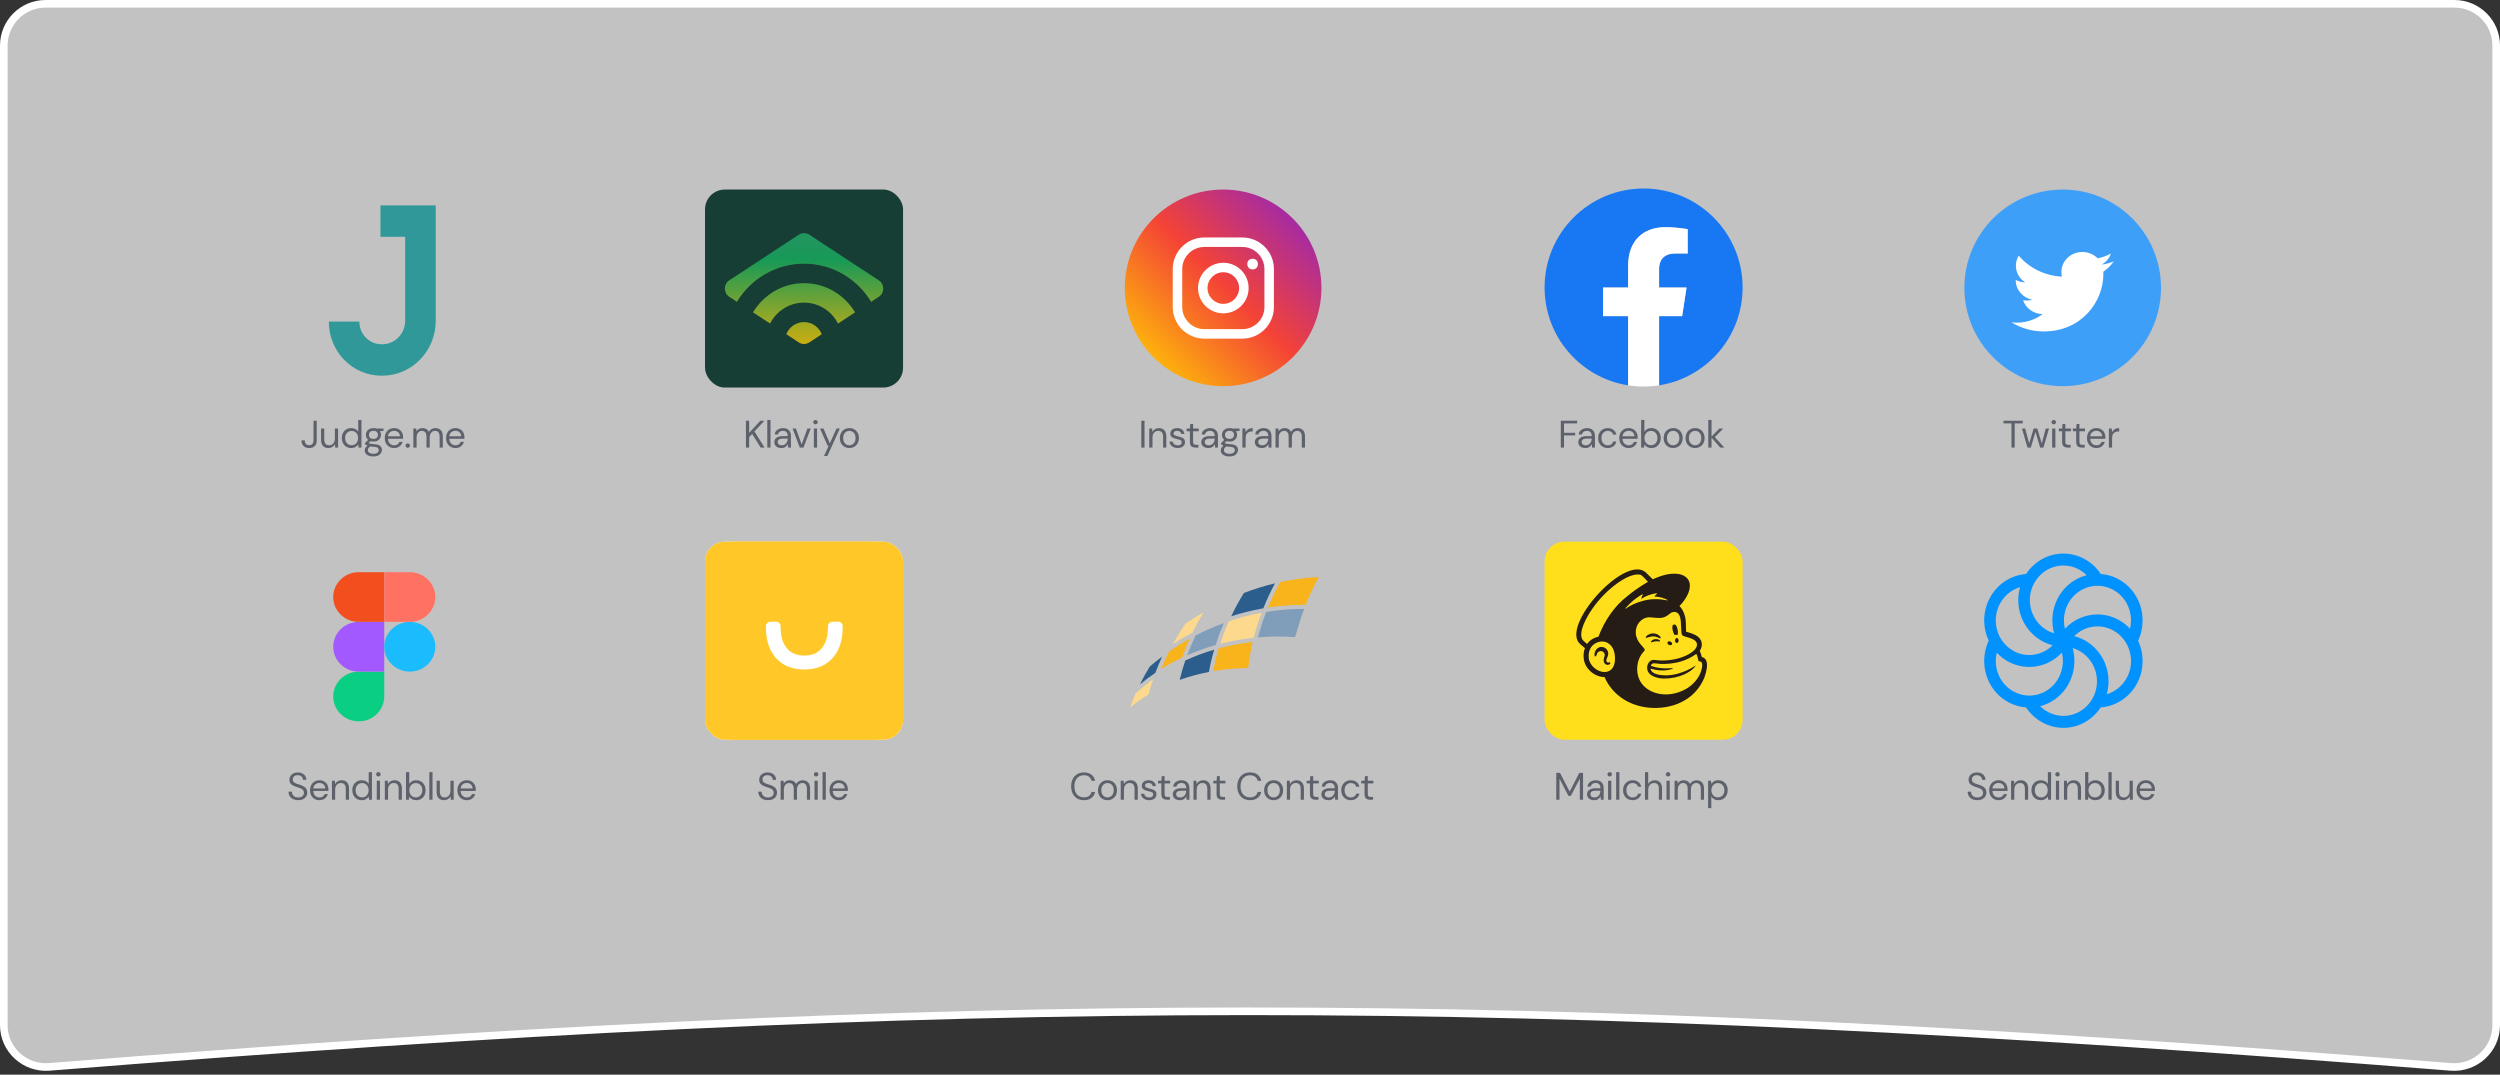 <svg width="1098" height="472" viewBox="0 0 1098 472" fill="none" xmlns="http://www.w3.org/2000/svg">
<rect x="0" y="0" width="1098" height="472" fill="#333333" stroke="none"/>
<path d="M1.674 20C1.674 9.879 9.879 1.674 20 1.674H1078C1088.12 1.674 1096.33 9.879 1096.33 20V450.308C1096.33 460.999 1087.07 469.431 1076.38 468.579C666.242 435.892 427.856 436.159 21.623 468.577C10.932 469.431 1.674 460.998 1.674 450.306V20Z" fill="white" fill-opacity="0.7" stroke="white" stroke-width="3.348"/>
<path fill-rule="evenodd" clip-rule="evenodd" d="M177.959 104.012H167.097V90.204H191.378V140.835C191.378 154.181 180.865 165 167.896 165H167.489C154.744 165 144.413 154.368 144.413 141.253H157.832C157.832 146.742 162.155 151.191 167.489 151.191H167.896C173.454 151.191 177.959 146.555 177.959 140.835V104.012Z" fill="#309899"/>
<path d="M135.827 196.775C134.76 196.775 133.924 196.477 133.318 195.882C132.711 195.287 132.408 194.462 132.408 193.407H133.84C133.84 194.002 133.986 194.501 134.278 194.905C134.569 195.31 135.08 195.512 135.81 195.512C136.517 195.512 137.006 195.315 137.275 194.922C137.556 194.529 137.696 194.041 137.696 193.457V184.785H139.111V193.457C139.111 194.501 138.819 195.315 138.235 195.899C137.662 196.483 136.86 196.775 135.827 196.775ZM144.23 196.775C143.242 196.775 142.456 196.477 141.873 195.882C141.289 195.276 140.997 194.35 140.997 193.104V188.22H142.412V192.952C142.412 194.692 143.124 195.562 144.55 195.562C145.28 195.562 145.881 195.304 146.352 194.787C146.835 194.26 147.076 193.513 147.076 192.548V188.22H148.491V196.573H147.211L147.11 195.074C146.852 195.601 146.464 196.017 145.948 196.32C145.443 196.623 144.87 196.775 144.23 196.775ZM154.271 196.775C153.44 196.775 152.711 196.584 152.082 196.202C151.465 195.82 150.982 195.298 150.634 194.636C150.297 193.974 150.129 193.221 150.129 192.379C150.129 191.537 150.303 190.791 150.651 190.14C150.999 189.477 151.481 188.961 152.099 188.59C152.716 188.209 153.446 188.018 154.288 188.018C154.973 188.018 155.579 188.158 156.107 188.439C156.634 188.72 157.044 189.113 157.336 189.618V184.448H158.751V196.573H157.471L157.336 195.192C157.067 195.596 156.679 195.961 156.174 196.286C155.669 196.612 155.035 196.775 154.271 196.775ZM154.423 195.545C154.984 195.545 155.478 195.416 155.905 195.158C156.342 194.889 156.679 194.518 156.915 194.047C157.162 193.575 157.285 193.025 157.285 192.396C157.285 191.768 157.162 191.217 156.915 190.746C156.679 190.274 156.342 189.91 155.905 189.651C155.478 189.382 154.984 189.247 154.423 189.247C153.873 189.247 153.379 189.382 152.941 189.651C152.514 189.91 152.177 190.274 151.93 190.746C151.695 191.217 151.577 191.768 151.577 192.396C151.577 193.025 151.695 193.575 151.93 194.047C152.177 194.518 152.514 194.889 152.941 195.158C153.379 195.416 153.873 195.545 154.423 195.545ZM164.02 193.946C163.549 193.946 163.116 193.884 162.724 193.76L161.882 194.552C162.005 194.642 162.157 194.72 162.336 194.787C162.527 194.844 162.797 194.9 163.145 194.956C163.493 195.001 163.981 195.051 164.61 195.107C165.732 195.186 166.535 195.444 167.018 195.882C167.5 196.32 167.742 196.892 167.742 197.6C167.742 198.082 167.607 198.543 167.338 198.981C167.079 199.418 166.675 199.778 166.125 200.058C165.586 200.339 164.89 200.479 164.037 200.479C163.285 200.479 162.617 200.378 162.033 200.176C161.449 199.985 160.995 199.688 160.669 199.284C160.344 198.891 160.181 198.391 160.181 197.785C160.181 197.471 160.265 197.128 160.433 196.758C160.602 196.398 160.916 196.056 161.376 195.731C161.129 195.629 160.916 195.523 160.736 195.411C160.568 195.287 160.411 195.152 160.265 195.006V194.619L161.696 193.205C161.034 192.643 160.703 191.902 160.703 190.982C160.703 190.432 160.832 189.932 161.09 189.483C161.348 189.034 161.724 188.68 162.218 188.422C162.712 188.153 163.313 188.018 164.02 188.018C164.503 188.018 164.941 188.085 165.334 188.22H168.415V189.281L166.849 189.348C167.175 189.82 167.338 190.364 167.338 190.982C167.338 191.532 167.203 192.031 166.933 192.48C166.675 192.93 166.299 193.289 165.805 193.558C165.322 193.816 164.727 193.946 164.02 193.946ZM164.02 192.784C164.615 192.784 165.087 192.632 165.435 192.329C165.794 192.015 165.974 191.565 165.974 190.982C165.974 190.409 165.794 189.971 165.435 189.668C165.087 189.354 164.615 189.197 164.02 189.197C163.414 189.197 162.931 189.354 162.572 189.668C162.224 189.971 162.05 190.409 162.05 190.982C162.05 191.565 162.224 192.015 162.572 192.329C162.931 192.632 163.414 192.784 164.02 192.784ZM161.562 197.65C161.562 198.212 161.797 198.627 162.269 198.896C162.74 199.177 163.33 199.317 164.037 199.317C164.733 199.317 165.289 199.166 165.704 198.863C166.131 198.56 166.344 198.155 166.344 197.65C166.344 197.291 166.198 196.977 165.906 196.707C165.614 196.449 165.075 196.297 164.29 196.253C163.672 196.208 163.139 196.152 162.69 196.084C162.23 196.331 161.926 196.595 161.781 196.876C161.635 197.168 161.562 197.426 161.562 197.65ZM173.101 196.775C172.304 196.775 171.596 196.595 170.979 196.236C170.361 195.865 169.873 195.354 169.514 194.703C169.166 194.052 168.992 193.283 168.992 192.396C168.992 191.521 169.166 190.757 169.514 190.106C169.862 189.444 170.345 188.933 170.962 188.574C171.591 188.203 172.315 188.018 173.134 188.018C173.943 188.018 174.639 188.203 175.222 188.574C175.817 188.933 176.272 189.41 176.586 190.005C176.901 190.6 177.058 191.24 177.058 191.925C177.058 192.048 177.052 192.172 177.041 192.295C177.041 192.419 177.041 192.559 177.041 192.716H170.389C170.423 193.356 170.569 193.889 170.827 194.316C171.097 194.731 171.428 195.046 171.821 195.259C172.225 195.472 172.652 195.579 173.101 195.579C173.684 195.579 174.173 195.444 174.566 195.175C174.959 194.905 175.245 194.541 175.425 194.08H176.822C176.598 194.855 176.165 195.5 175.526 196.017C174.897 196.522 174.089 196.775 173.101 196.775ZM173.101 189.214C172.427 189.214 171.826 189.421 171.299 189.837C170.782 190.241 170.485 190.836 170.406 191.622H175.66C175.627 190.869 175.368 190.28 174.886 189.853C174.403 189.427 173.808 189.214 173.101 189.214ZM179.084 196.657C178.804 196.657 178.568 196.567 178.377 196.387C178.197 196.196 178.108 195.966 178.108 195.697C178.108 195.427 178.197 195.203 178.377 195.023C178.568 194.832 178.804 194.737 179.084 194.737C179.354 194.737 179.578 194.832 179.758 195.023C179.949 195.203 180.044 195.427 180.044 195.697C180.044 195.966 179.949 196.196 179.758 196.387C179.578 196.567 179.354 196.657 179.084 196.657ZM181.548 196.573V188.22H182.828L182.929 189.432C183.199 188.983 183.558 188.635 184.007 188.388C184.456 188.141 184.961 188.018 185.522 188.018C186.185 188.018 186.752 188.153 187.223 188.422C187.706 188.692 188.076 189.101 188.335 189.651C188.627 189.146 189.025 188.748 189.53 188.456C190.047 188.164 190.602 188.018 191.197 188.018C192.197 188.018 192.994 188.321 193.589 188.927C194.184 189.522 194.481 190.443 194.481 191.689V196.573H193.083V191.841C193.083 190.976 192.909 190.325 192.561 189.887C192.213 189.449 191.714 189.23 191.063 189.23C190.389 189.23 189.828 189.494 189.379 190.022C188.941 190.538 188.722 191.279 188.722 192.245V196.573H187.307V191.841C187.307 190.976 187.133 190.325 186.785 189.887C186.437 189.449 185.938 189.23 185.287 189.23C184.624 189.23 184.069 189.494 183.62 190.022C183.182 190.538 182.963 191.279 182.963 192.245V196.573H181.548ZM200.03 196.775C199.233 196.775 198.526 196.595 197.909 196.236C197.291 195.865 196.803 195.354 196.444 194.703C196.095 194.052 195.921 193.283 195.921 192.396C195.921 191.521 196.095 190.757 196.444 190.106C196.792 189.444 197.274 188.933 197.892 188.574C198.52 188.203 199.245 188.018 200.064 188.018C200.872 188.018 201.568 188.203 202.152 188.574C202.747 188.933 203.202 189.41 203.516 190.005C203.831 190.6 203.988 191.24 203.988 191.925C203.988 192.048 203.982 192.172 203.971 192.295C203.971 192.419 203.971 192.559 203.971 192.716H197.319C197.353 193.356 197.499 193.889 197.757 194.316C198.026 194.731 198.358 195.046 198.751 195.259C199.155 195.472 199.581 195.579 200.03 195.579C200.614 195.579 201.103 195.444 201.495 195.175C201.888 194.905 202.175 194.541 202.354 194.08H203.752C203.527 194.855 203.095 195.5 202.455 196.017C201.827 196.522 201.018 196.775 200.03 196.775ZM200.03 189.214C199.357 189.214 198.756 189.421 198.229 189.837C197.712 190.241 197.415 190.836 197.336 191.622H202.59C202.556 190.869 202.298 190.28 201.815 189.853C201.333 189.427 200.738 189.214 200.03 189.214Z" fill="#5D616B"/>
<rect x="309.648" y="83.246" width="86.972" height="86.972" rx="8.697" fill="#163E35"/>
<g opacity="0.8">
<path d="M350.851 103.064C352.241 102.152 354.028 102.152 355.418 103.064L386 123.143C388.565 124.827 388.565 128.637 386 130.321L382.61 132.547C376.521 122.505 365.597 115.81 353.135 115.81C340.672 115.81 329.749 122.505 323.659 132.547L320.269 130.321C317.705 128.637 317.705 124.827 320.269 123.143L350.851 103.064Z" fill="url(#paint0_linear_5223_2011)"/>
<path d="M353.135 124.358C362.634 124.358 370.952 129.498 375.54 137.189L368.062 142.099C365.253 136.635 359.623 132.905 353.135 132.905C346.646 132.905 341.016 136.635 338.207 142.099L330.729 137.189C335.317 129.498 343.635 124.358 353.135 124.358Z" fill="url(#paint1_linear_5223_2011)"/>
<path d="M360.932 146.78L355.418 150.4C354.028 151.312 352.241 151.312 350.851 150.4L345.338 146.78C346.589 143.655 349.609 141.452 353.135 141.452C356.66 141.452 359.68 143.655 360.932 146.78Z" fill="url(#paint2_linear_5223_2011)"/>
</g>
<path d="M327.614 196.573V184.785H329.029V190.123L333.946 184.785H335.731L331.353 189.483L335.799 196.573H334.081L330.343 190.578L329.029 191.975V196.573H327.614ZM336.995 196.573V184.448H338.409V196.573H336.995ZM343.17 196.775C342.473 196.775 341.895 196.657 341.435 196.421C340.975 196.185 340.632 195.871 340.408 195.478C340.183 195.085 340.071 194.658 340.071 194.198C340.071 193.345 340.397 192.688 341.048 192.228C341.699 191.768 342.586 191.537 343.708 191.537H345.965V191.436C345.965 190.707 345.774 190.157 345.392 189.786C345.011 189.404 344.5 189.214 343.86 189.214C343.31 189.214 342.833 189.354 342.429 189.635C342.036 189.904 341.789 190.303 341.688 190.83H340.239C340.296 190.224 340.498 189.713 340.846 189.298C341.205 188.882 341.648 188.568 342.176 188.355C342.704 188.13 343.265 188.018 343.86 188.018C345.028 188.018 345.903 188.332 346.487 188.961C347.082 189.578 347.379 190.404 347.379 191.436V196.573H346.116L346.032 195.074C345.797 195.545 345.449 195.949 344.988 196.286C344.539 196.612 343.933 196.775 343.17 196.775ZM343.388 195.579C343.927 195.579 344.388 195.439 344.769 195.158C345.162 194.877 345.46 194.512 345.662 194.063C345.864 193.614 345.965 193.143 345.965 192.649V192.632H343.826C342.996 192.632 342.406 192.778 342.058 193.07C341.721 193.351 341.553 193.704 341.553 194.131C341.553 194.569 341.71 194.922 342.024 195.192C342.35 195.45 342.805 195.579 343.388 195.579ZM351.26 196.573L348.094 188.22H349.576L352.086 195.208L354.611 188.22H356.06L352.894 196.573H351.26ZM358.156 186.368C357.875 186.368 357.64 186.278 357.449 186.098C357.269 185.907 357.179 185.672 357.179 185.391C357.179 185.121 357.269 184.897 357.449 184.717C357.64 184.538 357.875 184.448 358.156 184.448C358.425 184.448 358.656 184.538 358.846 184.717C359.037 184.897 359.133 185.121 359.133 185.391C359.133 185.672 359.037 185.907 358.846 186.098C358.656 186.278 358.425 186.368 358.156 186.368ZM357.449 196.573V188.22H358.863V196.573H357.449ZM361.899 200.277L363.97 195.764H363.482L360.164 188.22H361.697L364.458 194.72L367.388 188.22H368.854L363.381 200.277H361.899ZM373.026 196.775C372.24 196.775 371.533 196.595 370.904 196.236C370.276 195.876 369.776 195.371 369.406 194.72C369.046 194.058 368.867 193.283 368.867 192.396C368.867 191.509 369.052 190.74 369.423 190.089C369.793 189.427 370.293 188.916 370.921 188.557C371.561 188.198 372.274 188.018 373.06 188.018C373.846 188.018 374.553 188.198 375.182 188.557C375.81 188.916 376.304 189.427 376.664 190.089C377.034 190.74 377.219 191.509 377.219 192.396C377.219 193.283 377.034 194.058 376.664 194.72C376.293 195.371 375.788 195.876 375.148 196.236C374.519 196.595 373.812 196.775 373.026 196.775ZM373.026 195.562C373.509 195.562 373.958 195.444 374.373 195.208C374.789 194.973 375.126 194.619 375.384 194.148C375.642 193.676 375.771 193.092 375.771 192.396C375.771 191.7 375.642 191.116 375.384 190.645C375.137 190.173 374.806 189.82 374.39 189.584C373.975 189.348 373.531 189.23 373.06 189.23C372.577 189.23 372.128 189.348 371.713 189.584C371.297 189.82 370.961 190.173 370.702 190.645C370.444 191.116 370.315 191.7 370.315 192.396C370.315 193.092 370.444 193.676 370.702 194.148C370.961 194.619 371.292 194.973 371.696 195.208C372.111 195.444 372.555 195.562 373.026 195.562Z" fill="#5D616B"/>
<circle cx="537.197" cy="126.426" r="43.18" fill="url(#paint3_linear_5223_2011)"/>
<path d="M545.616 104.296H528.953C521.285 104.296 515.067 110.514 515.067 118.181V134.844C515.067 142.512 521.285 148.73 528.953 148.73H545.616C553.284 148.73 559.502 142.512 559.502 134.844V118.181C559.502 110.514 553.284 104.296 545.616 104.296ZM555.336 134.844C555.336 140.204 550.976 144.564 545.616 144.564H528.953C523.593 144.564 519.233 140.204 519.233 134.844V118.181C519.233 112.821 523.593 108.461 528.953 108.461H545.616C550.976 108.461 555.336 112.821 555.336 118.181V134.844Z" fill="white"/>
<path d="M537.284 115.404C531.15 115.404 526.176 120.378 526.176 126.513C526.176 132.647 531.15 137.621 537.284 137.621C543.419 137.621 548.393 132.647 548.393 126.513C548.393 120.378 543.419 115.404 537.284 115.404ZM537.284 133.456C533.458 133.456 530.342 130.34 530.342 126.513C530.342 122.683 533.458 119.57 537.284 119.57C541.111 119.57 544.227 122.683 544.227 126.513C544.227 130.34 541.111 133.456 537.284 133.456Z" fill="white"/>
<path d="M550.087 116.884C550.904 116.884 551.567 116.222 551.567 115.404C551.567 114.587 550.904 113.924 550.087 113.924C549.269 113.924 548.606 114.587 548.606 115.404C548.606 116.222 549.269 116.884 550.087 116.884Z" fill="white"/>
<ellipse cx="550.143" cy="115.987" rx="2.339" ry="2.339" fill="white"/>
<path d="M501.26 196.573V184.785H502.674V196.573H501.26ZM504.752 196.573V188.22H506.032L506.117 189.719C506.386 189.191 506.773 188.776 507.278 188.473C507.784 188.169 508.356 188.018 508.996 188.018C509.984 188.018 510.77 188.321 511.354 188.927C511.949 189.522 512.246 190.443 512.246 191.689V196.573H510.832V191.841C510.832 190.1 510.113 189.23 508.676 189.23C507.958 189.23 507.357 189.494 506.874 190.022C506.403 190.538 506.167 191.279 506.167 192.245V196.573H504.752ZM517.252 196.775C516.253 196.775 515.422 196.522 514.76 196.017C514.097 195.512 513.71 194.827 513.598 193.962H515.046C515.136 194.4 515.366 194.782 515.736 195.107C516.118 195.422 516.629 195.579 517.269 195.579C517.864 195.579 518.302 195.455 518.582 195.208C518.863 194.95 519.003 194.647 519.003 194.299C519.003 193.794 518.818 193.457 518.448 193.289C518.088 193.12 517.578 192.969 516.915 192.834C516.466 192.744 516.017 192.615 515.568 192.447C515.119 192.278 514.743 192.043 514.44 191.74C514.137 191.425 513.985 191.015 513.985 190.51C513.985 189.78 514.255 189.185 514.793 188.725C515.344 188.254 516.084 188.018 517.016 188.018C517.903 188.018 518.627 188.242 519.189 188.692C519.761 189.129 520.092 189.758 520.182 190.578H518.784C518.728 190.151 518.543 189.82 518.229 189.584C517.926 189.337 517.516 189.214 516.999 189.214C516.494 189.214 516.101 189.32 515.821 189.534C515.551 189.747 515.417 190.027 515.417 190.375C515.417 190.712 515.591 190.976 515.939 191.167C516.298 191.358 516.781 191.521 517.387 191.655C517.903 191.768 518.392 191.908 518.852 192.076C519.323 192.233 519.705 192.475 519.997 192.8C520.3 193.115 520.452 193.575 520.452 194.181C520.463 194.933 520.177 195.557 519.593 196.05C519.02 196.533 518.24 196.775 517.252 196.775ZM525.058 196.573C524.295 196.573 523.694 196.387 523.256 196.017C522.818 195.646 522.599 194.978 522.599 194.013V189.416H521.151V188.22H522.599L522.785 186.216H524.014V188.22H526.472V189.416H524.014V194.013C524.014 194.541 524.121 194.9 524.334 195.091C524.547 195.27 524.923 195.36 525.462 195.36H526.338V196.573H525.058ZM530.711 196.775C530.015 196.775 529.437 196.657 528.977 196.421C528.517 196.185 528.174 195.871 527.95 195.478C527.725 195.085 527.613 194.658 527.613 194.198C527.613 193.345 527.938 192.688 528.59 192.228C529.241 191.768 530.128 191.537 531.25 191.537H533.507V191.436C533.507 190.707 533.316 190.157 532.934 189.786C532.552 189.404 532.042 189.214 531.402 189.214C530.852 189.214 530.375 189.354 529.97 189.635C529.577 189.904 529.33 190.303 529.229 190.83H527.781C527.837 190.224 528.039 189.713 528.387 189.298C528.747 188.882 529.19 188.568 529.718 188.355C530.245 188.13 530.807 188.018 531.402 188.018C532.569 188.018 533.445 188.332 534.029 188.961C534.624 189.578 534.921 190.404 534.921 191.436V196.573H533.658L533.574 195.074C533.338 195.545 532.99 195.949 532.53 196.286C532.081 196.612 531.475 196.775 530.711 196.775ZM530.93 195.579C531.469 195.579 531.929 195.439 532.311 195.158C532.704 194.877 533.002 194.512 533.204 194.063C533.406 193.614 533.507 193.143 533.507 192.649V192.632H531.368C530.537 192.632 529.948 192.778 529.6 193.07C529.263 193.351 529.095 193.704 529.095 194.131C529.095 194.569 529.252 194.922 529.566 195.192C529.892 195.45 530.346 195.579 530.93 195.579ZM540.007 193.946C539.536 193.946 539.103 193.884 538.71 193.76L537.868 194.552C537.992 194.642 538.144 194.72 538.323 194.787C538.514 194.844 538.783 194.9 539.131 194.956C539.479 195.001 539.968 195.051 540.597 195.107C541.719 195.186 542.522 195.444 543.005 195.882C543.487 196.32 543.729 196.892 543.729 197.6C543.729 198.082 543.594 198.543 543.325 198.981C543.066 199.418 542.662 199.778 542.112 200.058C541.573 200.339 540.877 200.479 540.024 200.479C539.272 200.479 538.604 200.378 538.02 200.176C537.436 199.985 536.982 199.688 536.656 199.284C536.33 198.891 536.168 198.391 536.168 197.785C536.168 197.471 536.252 197.128 536.42 196.758C536.589 196.398 536.903 196.056 537.363 195.731C537.116 195.629 536.903 195.523 536.723 195.411C536.555 195.287 536.398 195.152 536.252 195.006V194.619L537.683 193.205C537.021 192.643 536.69 191.902 536.69 190.982C536.69 190.432 536.819 189.932 537.077 189.483C537.335 189.034 537.711 188.68 538.205 188.422C538.699 188.153 539.3 188.018 540.007 188.018C540.49 188.018 540.928 188.085 541.321 188.22H544.402V189.281L542.836 189.348C543.162 189.82 543.325 190.364 543.325 190.982C543.325 191.532 543.19 192.031 542.92 192.48C542.662 192.93 542.286 193.289 541.792 193.558C541.309 193.816 540.714 193.946 540.007 193.946ZM540.007 192.784C540.602 192.784 541.074 192.632 541.422 192.329C541.781 192.015 541.961 191.565 541.961 190.982C541.961 190.409 541.781 189.971 541.422 189.668C541.074 189.354 540.602 189.197 540.007 189.197C539.401 189.197 538.918 189.354 538.559 189.668C538.211 189.971 538.037 190.409 538.037 190.982C538.037 191.565 538.211 192.015 538.559 192.329C538.918 192.632 539.401 192.784 540.007 192.784ZM537.549 197.65C537.549 198.212 537.784 198.627 538.256 198.896C538.727 199.177 539.317 199.317 540.024 199.317C540.72 199.317 541.276 199.166 541.691 198.863C542.118 198.56 542.331 198.155 542.331 197.65C542.331 197.291 542.185 196.977 541.893 196.707C541.601 196.449 541.062 196.297 540.277 196.253C539.659 196.208 539.126 196.152 538.677 196.084C538.216 196.331 537.913 196.595 537.767 196.876C537.621 197.168 537.549 197.426 537.549 197.65ZM545.661 196.573V188.22H546.941L547.059 189.82C547.317 189.27 547.71 188.832 548.238 188.506C548.765 188.181 549.416 188.018 550.191 188.018V189.5H549.804C549.31 189.5 548.855 189.59 548.44 189.769C548.024 189.938 547.693 190.23 547.446 190.645C547.199 191.06 547.076 191.633 547.076 192.363V196.573H545.661ZM554.221 196.775C553.524 196.775 552.946 196.657 552.486 196.421C552.026 196.185 551.683 195.871 551.459 195.478C551.234 195.085 551.122 194.658 551.122 194.198C551.122 193.345 551.448 192.688 552.099 192.228C552.75 191.768 553.637 191.537 554.759 191.537H557.016V191.436C557.016 190.707 556.825 190.157 556.443 189.786C556.062 189.404 555.551 189.214 554.911 189.214C554.361 189.214 553.884 189.354 553.48 189.635C553.087 189.904 552.84 190.303 552.739 190.83H551.29C551.347 190.224 551.549 189.713 551.897 189.298C552.256 188.882 552.699 188.568 553.227 188.355C553.755 188.13 554.316 188.018 554.911 188.018C556.078 188.018 556.954 188.332 557.538 188.961C558.133 189.578 558.43 190.404 558.43 191.436V196.573H557.167L557.083 195.074C556.848 195.545 556.499 195.949 556.039 196.286C555.59 196.612 554.984 196.775 554.221 196.775ZM554.439 195.579C554.978 195.579 555.439 195.439 555.82 195.158C556.213 194.877 556.511 194.512 556.713 194.063C556.915 193.614 557.016 193.143 557.016 192.649V192.632H554.877C554.047 192.632 553.457 192.778 553.109 193.07C552.772 193.351 552.604 193.704 552.604 194.131C552.604 194.569 552.761 194.922 553.075 195.192C553.401 195.45 553.856 195.579 554.439 195.579ZM560.216 196.573V188.22H561.496L561.597 189.432C561.866 188.983 562.225 188.635 562.674 188.388C563.123 188.141 563.629 188.018 564.19 188.018C564.852 188.018 565.419 188.153 565.891 188.422C566.373 188.692 566.744 189.101 567.002 189.651C567.294 189.146 567.693 188.748 568.198 188.456C568.714 188.164 569.27 188.018 569.865 188.018C570.864 188.018 571.661 188.321 572.256 188.927C572.851 189.522 573.149 190.443 573.149 191.689V196.573H571.751V191.841C571.751 190.976 571.577 190.325 571.229 189.887C570.881 189.449 570.381 189.23 569.73 189.23C569.057 189.23 568.495 189.494 568.046 190.022C567.608 190.538 567.389 191.279 567.389 192.245V196.573H565.975V191.841C565.975 190.976 565.801 190.325 565.453 189.887C565.105 189.449 564.605 189.23 563.954 189.23C563.292 189.23 562.736 189.494 562.287 190.022C561.849 190.538 561.63 191.279 561.63 192.245V196.573H560.216Z" fill="#5D616B"/>
<g clip-path="url(#clip0_5223_2011)">
<path d="M765.358 126.277C765.358 102.257 745.891 82.791 721.872 82.791C697.853 82.791 678.386 102.257 678.386 126.277C678.386 147.986 694.285 165.975 715.077 169.236V138.847H704.036V126.277H715.077V116.696C715.077 105.799 721.566 99.777 731.503 99.777C736.26 99.777 741.237 100.627 741.237 100.627V111.328H735.75C730.348 111.328 728.667 114.683 728.667 118.123V126.277H740.727L738.799 138.847H728.667V169.236C749.458 165.975 765.358 147.986 765.358 126.277Z" fill="#1877F2"/>
<path d="M738.8 138.847L740.728 126.277H728.667V118.123C728.667 114.683 730.349 111.328 735.75 111.328H741.237V100.627C741.237 100.627 736.26 99.777 731.504 99.777C721.566 99.777 715.078 105.799 715.078 116.696V126.277H704.036V138.847H715.078V169.236C717.294 169.584 719.562 169.763 721.872 169.763C724.182 169.763 726.45 169.584 728.667 169.236V138.847H738.8Z" fill="white"/>
</g>
<path d="M685.502 196.573V184.785H692.676V185.947H686.917V190.089H691.817V191.234H686.917V196.573H685.502ZM696.279 196.775C695.583 196.775 695.005 196.657 694.545 196.421C694.085 196.185 693.742 195.871 693.518 195.478C693.293 195.085 693.181 194.658 693.181 194.198C693.181 193.345 693.506 192.688 694.158 192.228C694.809 191.768 695.696 191.537 696.818 191.537H699.075V191.436C699.075 190.707 698.884 190.157 698.502 189.786C698.121 189.404 697.61 189.214 696.97 189.214C696.42 189.214 695.943 189.354 695.538 189.635C695.146 189.904 694.899 190.303 694.798 190.83H693.349C693.405 190.224 693.608 189.713 693.956 189.298C694.315 188.882 694.758 188.568 695.286 188.355C695.814 188.13 696.375 188.018 696.97 188.018C698.137 188.018 699.013 188.332 699.597 188.961C700.192 189.578 700.489 190.404 700.489 191.436V196.573H699.226L699.142 195.074C698.906 195.545 698.558 195.949 698.098 196.286C697.649 196.612 697.043 196.775 696.279 196.775ZM696.498 195.579C697.037 195.579 697.498 195.439 697.879 195.158C698.272 194.877 698.57 194.512 698.772 194.063C698.974 193.614 699.075 193.143 699.075 192.649V192.632H696.936C696.105 192.632 695.516 192.778 695.168 193.07C694.831 193.351 694.663 193.704 694.663 194.131C694.663 194.569 694.82 194.922 695.134 195.192C695.46 195.45 695.915 195.579 696.498 195.579ZM706.114 196.775C705.317 196.775 704.599 196.595 703.959 196.236C703.33 195.865 702.83 195.354 702.46 194.703C702.101 194.041 701.921 193.272 701.921 192.396C701.921 191.521 702.101 190.757 702.46 190.106C702.83 189.444 703.33 188.933 703.959 188.574C704.599 188.203 705.317 188.018 706.114 188.018C707.102 188.018 707.933 188.276 708.606 188.793C709.291 189.309 709.723 189.999 709.903 190.864H708.455C708.343 190.347 708.068 189.949 707.63 189.668C707.192 189.376 706.681 189.23 706.097 189.23C705.626 189.23 705.182 189.348 704.767 189.584C704.352 189.82 704.015 190.173 703.757 190.645C703.498 191.116 703.369 191.7 703.369 192.396C703.369 193.092 703.498 193.676 703.757 194.148C704.015 194.619 704.352 194.978 704.767 195.225C705.182 195.461 705.626 195.579 706.097 195.579C706.681 195.579 707.192 195.439 707.63 195.158C708.068 194.866 708.343 194.456 708.455 193.929H709.903C709.735 194.771 709.308 195.455 708.623 195.983C707.938 196.511 707.102 196.775 706.114 196.775ZM715.297 196.775C714.5 196.775 713.793 196.595 713.175 196.236C712.558 195.865 712.069 195.354 711.71 194.703C711.362 194.052 711.188 193.283 711.188 192.396C711.188 191.521 711.362 190.757 711.71 190.106C712.058 189.444 712.541 188.933 713.158 188.574C713.787 188.203 714.511 188.018 715.331 188.018C716.139 188.018 716.835 188.203 717.419 188.574C718.014 188.933 718.469 189.41 718.783 190.005C719.097 190.6 719.254 191.24 719.254 191.925C719.254 192.048 719.249 192.172 719.238 192.295C719.238 192.419 719.238 192.559 719.238 192.716H712.586C712.62 193.356 712.765 193.889 713.024 194.316C713.293 194.731 713.624 195.046 714.017 195.259C714.421 195.472 714.848 195.579 715.297 195.579C715.881 195.579 716.369 195.444 716.762 195.175C717.155 194.905 717.441 194.541 717.621 194.08H719.019C718.794 194.855 718.362 195.5 717.722 196.017C717.093 196.522 716.285 196.775 715.297 196.775ZM715.297 189.214C714.623 189.214 714.023 189.421 713.495 189.837C712.979 190.241 712.681 190.836 712.603 191.622H717.857C717.823 190.869 717.565 190.28 717.082 189.853C716.599 189.427 716.004 189.214 715.297 189.214ZM725.255 196.775C724.57 196.775 723.958 196.634 723.419 196.354C722.892 196.073 722.488 195.68 722.207 195.175L722.072 196.573H720.792V184.448H722.207V189.601C722.476 189.197 722.858 188.832 723.352 188.506C723.857 188.181 724.497 188.018 725.272 188.018C726.103 188.018 726.827 188.209 727.444 188.59C728.062 188.972 728.539 189.494 728.876 190.157C729.224 190.819 729.398 191.571 729.398 192.413C729.398 193.255 729.224 194.007 728.876 194.67C728.539 195.321 728.056 195.837 727.427 196.219C726.81 196.589 726.086 196.775 725.255 196.775ZM725.103 195.545C725.665 195.545 726.159 195.416 726.585 195.158C727.012 194.889 727.349 194.518 727.596 194.047C727.843 193.575 727.966 193.025 727.966 192.396C727.966 191.768 727.843 191.217 727.596 190.746C727.349 190.274 727.012 189.91 726.585 189.651C726.159 189.382 725.665 189.247 725.103 189.247C724.542 189.247 724.048 189.382 723.622 189.651C723.195 189.91 722.858 190.274 722.611 190.746C722.364 191.217 722.241 191.768 722.241 192.396C722.241 193.025 722.364 193.575 722.611 194.047C722.858 194.518 723.195 194.889 723.622 195.158C724.048 195.416 724.542 195.545 725.103 195.545ZM734.836 196.775C734.05 196.775 733.342 196.595 732.714 196.236C732.085 195.876 731.586 195.371 731.215 194.72C730.856 194.058 730.676 193.283 730.676 192.396C730.676 191.509 730.861 190.74 731.232 190.089C731.602 189.427 732.102 188.916 732.731 188.557C733.371 188.198 734.083 188.018 734.869 188.018C735.655 188.018 736.362 188.198 736.991 188.557C737.62 188.916 738.114 189.427 738.473 190.089C738.843 190.74 739.029 191.509 739.029 192.396C739.029 193.283 738.843 194.058 738.473 194.72C738.102 195.371 737.597 195.876 736.957 196.236C736.329 196.595 735.621 196.775 734.836 196.775ZM734.836 195.562C735.318 195.562 735.767 195.444 736.183 195.208C736.598 194.973 736.935 194.619 737.193 194.148C737.451 193.676 737.58 193.092 737.58 192.396C737.58 191.7 737.451 191.116 737.193 190.645C736.946 190.173 736.615 189.82 736.2 189.584C735.784 189.348 735.341 189.23 734.869 189.23C734.387 189.23 733.937 189.348 733.522 189.584C733.107 189.82 732.77 190.173 732.512 190.645C732.253 191.116 732.124 191.7 732.124 192.396C732.124 193.092 732.253 193.676 732.512 194.148C732.77 194.619 733.101 194.973 733.505 195.208C733.921 195.444 734.364 195.562 734.836 195.562ZM744.464 196.775C743.679 196.775 742.971 196.595 742.343 196.236C741.714 195.876 741.214 195.371 740.844 194.72C740.485 194.058 740.305 193.283 740.305 192.396C740.305 191.509 740.49 190.74 740.861 190.089C741.231 189.427 741.731 188.916 742.36 188.557C742.999 188.198 743.712 188.018 744.498 188.018C745.284 188.018 745.991 188.198 746.62 188.557C747.249 188.916 747.743 189.427 748.102 190.089C748.472 190.74 748.658 191.509 748.658 192.396C748.658 193.283 748.472 194.058 748.102 194.72C747.731 195.371 747.226 195.876 746.586 196.236C745.958 196.595 745.25 196.775 744.464 196.775ZM744.464 195.562C744.947 195.562 745.396 195.444 745.812 195.208C746.227 194.973 746.564 194.619 746.822 194.148C747.08 193.676 747.209 193.092 747.209 192.396C747.209 191.7 747.08 191.116 746.822 190.645C746.575 190.173 746.244 189.82 745.829 189.584C745.413 189.348 744.97 189.23 744.498 189.23C744.015 189.23 743.566 189.348 743.151 189.584C742.736 189.82 742.399 190.173 742.141 190.645C741.882 191.116 741.753 191.7 741.753 192.396C741.753 193.092 741.882 193.676 742.141 194.148C742.399 194.619 742.73 194.973 743.134 195.208C743.55 195.444 743.993 195.562 744.464 195.562ZM750.288 196.573V184.448H751.702V191.74L755.121 188.22H756.855L753.15 191.992L757.327 196.573H755.525L751.702 192.245V196.573H750.288Z" fill="#5D616B"/>
<circle cx="905.935" cy="126.426" r="43.18" fill="#3E9FF8"/>
<path d="M928.371 114.797C926.719 115.498 924.947 115.973 923.085 116.185C924.986 115.095 926.442 113.366 927.131 111.312C925.348 112.322 923.38 113.055 921.282 113.452C919.603 111.737 917.214 110.668 914.564 110.668C909.48 110.668 905.358 114.615 905.358 119.48C905.358 120.17 905.44 120.844 905.597 121.488C897.948 121.12 891.165 117.611 886.625 112.279C885.832 113.578 885.38 115.093 885.38 116.709C885.38 119.767 887.007 122.465 889.474 124.044C887.966 123.996 886.547 123.598 885.305 122.938V123.048C885.305 127.317 888.479 130.879 892.688 131.69C891.916 131.889 891.103 131.999 890.262 131.999C889.668 131.999 889.093 131.943 888.529 131.835C889.701 135.339 893.1 137.887 897.126 137.957C893.977 140.319 890.007 141.723 885.695 141.723C884.951 141.723 884.22 141.681 883.499 141.603C887.573 144.108 892.41 145.568 897.609 145.568C914.542 145.568 923.797 132.139 923.797 120.492L923.767 119.351C925.575 118.116 927.14 116.564 928.371 114.797Z" fill="white"/>
<path d="M883.442 196.573V185.947H879.922V184.785H888.376V185.947H884.856V196.573H883.442ZM890.478 196.573L888.036 188.22H889.451L891.219 194.771L893.172 188.22H894.772L896.742 194.771L898.493 188.22H899.925L897.483 196.573H896.035L893.98 189.685L891.926 196.573H890.478ZM902.011 186.368C901.731 186.368 901.495 186.278 901.304 186.098C901.125 185.907 901.035 185.672 901.035 185.391C901.035 185.121 901.125 184.897 901.304 184.717C901.495 184.538 901.731 184.448 902.011 184.448C902.281 184.448 902.511 184.538 902.702 184.717C902.893 184.897 902.988 185.121 902.988 185.391C902.988 185.672 902.893 185.907 902.702 186.098C902.511 186.278 902.281 186.368 902.011 186.368ZM901.304 196.573V188.22H902.719V196.573H901.304ZM908.145 196.573C907.382 196.573 906.781 196.387 906.344 196.017C905.906 195.646 905.687 194.978 905.687 194.013V189.416H904.239V188.22H905.687L905.872 186.216H907.101V188.22H909.56V189.416H907.101V194.013C907.101 194.541 907.208 194.9 907.421 195.091C907.635 195.27 908.011 195.36 908.55 195.36H909.425V196.573H908.145ZM914.321 196.573C913.557 196.573 912.957 196.387 912.519 196.017C912.081 195.646 911.862 194.978 911.862 194.013V189.416H910.414V188.22H911.862L912.048 186.216H913.277V188.22H915.735V189.416H913.277V194.013C913.277 194.541 913.383 194.9 913.597 195.091C913.81 195.27 914.186 195.36 914.725 195.36H915.601V196.573H914.321ZM920.721 196.775C919.924 196.775 919.216 196.595 918.599 196.236C917.981 195.865 917.493 195.354 917.134 194.703C916.786 194.052 916.612 193.283 916.612 192.396C916.612 191.521 916.786 190.757 917.134 190.106C917.482 189.444 917.965 188.933 918.582 188.574C919.211 188.203 919.935 188.018 920.754 188.018C921.563 188.018 922.259 188.203 922.843 188.574C923.438 188.933 923.892 189.41 924.207 190.005C924.521 190.6 924.678 191.24 924.678 191.925C924.678 192.048 924.672 192.172 924.661 192.295C924.661 192.419 924.661 192.559 924.661 192.716H918.01C918.043 193.356 918.189 193.889 918.447 194.316C918.717 194.731 919.048 195.046 919.441 195.259C919.845 195.472 920.272 195.579 920.721 195.579C921.305 195.579 921.793 195.444 922.186 195.175C922.579 194.905 922.865 194.541 923.045 194.08H924.442C924.218 194.855 923.786 195.5 923.146 196.017C922.517 196.522 921.709 196.775 920.721 196.775ZM920.721 189.214C920.047 189.214 919.447 189.421 918.919 189.837C918.402 190.241 918.105 190.836 918.026 191.622H923.28C923.247 190.869 922.989 190.28 922.506 189.853C922.023 189.427 921.428 189.214 920.721 189.214ZM926.216 196.573V188.22H927.496L927.614 189.82C927.872 189.27 928.265 188.832 928.793 188.506C929.32 188.181 929.971 188.018 930.746 188.018V189.5H930.359C929.865 189.5 929.41 189.59 928.995 189.769C928.579 189.938 928.248 190.23 928.001 190.645C927.754 191.06 927.631 191.633 927.631 192.363V196.573H926.216Z" fill="#5D616B"/>
<path d="M157.559 316.817C163.745 316.817 168.766 311.925 168.766 305.897V294.977H157.559C151.372 294.977 146.352 299.869 146.352 305.897C146.352 311.925 151.372 316.817 157.559 316.817Z" fill="#0ACF83"/>
<path d="M146.352 284.057C146.352 278.029 151.372 273.137 157.559 273.137H168.766V294.977H157.559C151.372 294.977 146.352 290.085 146.352 284.057Z" fill="#A259FF"/>
<path d="M146.352 262.217C146.352 256.189 151.372 251.297 157.559 251.297H168.766V273.137H157.559C151.372 273.137 146.352 268.245 146.352 262.217Z" fill="#F24E1E"/>
<path d="M168.766 251.297H179.973C186.159 251.297 191.18 256.189 191.18 262.217C191.18 268.245 186.159 273.137 179.973 273.137H168.766V251.297Z" fill="#FF7262"/>
<path d="M191.18 284.057C191.18 290.085 186.159 294.977 179.973 294.977C173.787 294.977 168.766 290.085 168.766 284.057C168.766 278.029 173.787 273.137 179.973 273.137C186.159 273.137 191.18 278.029 191.18 284.057Z" fill="#1ABCFE"/>
<path d="M130.979 351.439C130.114 351.439 129.362 351.282 128.722 350.968C128.082 350.653 127.588 350.215 127.24 349.654C126.892 349.093 126.718 348.442 126.718 347.701H128.2C128.2 348.161 128.307 348.587 128.52 348.98C128.733 349.362 129.042 349.671 129.446 349.907C129.861 350.131 130.372 350.243 130.979 350.243C131.776 350.243 132.393 350.053 132.831 349.671C133.269 349.289 133.488 348.812 133.488 348.239C133.488 347.768 133.387 347.392 133.185 347.111C132.982 346.819 132.707 346.584 132.359 346.404C132.023 346.224 131.63 346.067 131.181 345.932C130.743 345.798 130.282 345.646 129.8 345.478C128.89 345.163 128.217 344.776 127.779 344.316C127.341 343.844 127.122 343.232 127.122 342.48C127.111 341.852 127.257 341.296 127.56 340.813C127.863 340.319 128.29 339.937 128.84 339.668C129.401 339.387 130.064 339.247 130.827 339.247C131.579 339.247 132.23 339.387 132.78 339.668C133.342 339.949 133.774 340.336 134.077 340.83C134.391 341.324 134.554 341.885 134.565 342.514H133.083C133.083 342.188 132.999 341.868 132.831 341.554C132.662 341.229 132.404 340.965 132.056 340.763C131.719 340.561 131.293 340.46 130.776 340.46C130.137 340.448 129.609 340.611 129.194 340.948C128.789 341.285 128.587 341.751 128.587 342.346C128.587 342.851 128.728 343.238 129.008 343.508C129.3 343.777 129.704 344.001 130.221 344.181C130.737 344.349 131.332 344.546 132.006 344.77C132.567 344.973 133.072 345.208 133.521 345.478C133.97 345.747 134.318 346.095 134.565 346.522C134.824 346.948 134.953 347.493 134.953 348.155C134.953 348.717 134.807 349.25 134.515 349.755C134.223 350.249 133.78 350.653 133.185 350.968C132.601 351.282 131.865 351.439 130.979 351.439ZM140.293 351.439C139.496 351.439 138.789 351.259 138.171 350.9C137.554 350.53 137.065 350.019 136.706 349.368C136.358 348.717 136.184 347.948 136.184 347.061C136.184 346.185 136.358 345.422 136.706 344.77C137.054 344.108 137.537 343.597 138.154 343.238C138.783 342.868 139.507 342.682 140.327 342.682C141.135 342.682 141.831 342.868 142.415 343.238C143.01 343.597 143.464 344.074 143.779 344.669C144.093 345.264 144.25 345.904 144.25 346.589C144.25 346.713 144.245 346.836 144.233 346.96C144.233 347.083 144.233 347.223 144.233 347.381H137.582C137.615 348.021 137.761 348.554 138.02 348.98C138.289 349.396 138.62 349.71 139.013 349.923C139.417 350.137 139.844 350.243 140.293 350.243C140.877 350.243 141.365 350.109 141.758 349.839C142.151 349.57 142.437 349.205 142.617 348.745H144.015C143.79 349.519 143.358 350.165 142.718 350.681C142.089 351.186 141.281 351.439 140.293 351.439ZM140.293 343.878C139.619 343.878 139.019 344.086 138.491 344.501C137.975 344.905 137.677 345.5 137.599 346.286H142.853C142.819 345.534 142.561 344.944 142.078 344.518C141.595 344.091 141 343.878 140.293 343.878ZM145.788 351.237V342.884H147.068L147.152 344.383C147.422 343.856 147.809 343.44 148.314 343.137C148.82 342.834 149.392 342.682 150.032 342.682C151.02 342.682 151.806 342.985 152.39 343.592C152.985 344.187 153.282 345.107 153.282 346.353V351.237H151.868V346.505C151.868 344.765 151.149 343.895 149.712 343.895C148.994 343.895 148.393 344.159 147.91 344.686C147.439 345.203 147.203 345.944 147.203 346.909V351.237H145.788ZM158.877 351.439C158.047 351.439 157.317 351.248 156.688 350.866C156.071 350.485 155.588 349.963 155.24 349.3C154.903 348.638 154.735 347.886 154.735 347.044C154.735 346.202 154.909 345.455 155.257 344.804C155.605 344.142 156.088 343.625 156.705 343.255C157.322 342.873 158.052 342.682 158.894 342.682C159.579 342.682 160.185 342.823 160.713 343.103C161.241 343.384 161.65 343.777 161.942 344.282V339.112H163.357V351.237H162.077L161.942 349.856C161.673 350.26 161.285 350.625 160.78 350.951C160.275 351.276 159.641 351.439 158.877 351.439ZM159.029 350.21C159.59 350.21 160.084 350.081 160.511 349.822C160.949 349.553 161.285 349.182 161.521 348.711C161.768 348.239 161.892 347.689 161.892 347.061C161.892 346.432 161.768 345.882 161.521 345.41C161.285 344.939 160.949 344.574 160.511 344.316C160.084 344.046 159.59 343.912 159.029 343.912C158.479 343.912 157.985 344.046 157.547 344.316C157.12 344.574 156.784 344.939 156.537 345.41C156.301 345.882 156.183 346.432 156.183 347.061C156.183 347.689 156.301 348.239 156.537 348.711C156.784 349.182 157.12 349.553 157.547 349.822C157.985 350.081 158.479 350.21 159.029 350.21ZM166.185 341.032C165.904 341.032 165.668 340.942 165.477 340.763C165.298 340.572 165.208 340.336 165.208 340.055C165.208 339.786 165.298 339.561 165.477 339.382C165.668 339.202 165.904 339.112 166.185 339.112C166.454 339.112 166.684 339.202 166.875 339.382C167.066 339.561 167.161 339.786 167.161 340.055C167.161 340.336 167.066 340.572 166.875 340.763C166.684 340.942 166.454 341.032 166.185 341.032ZM165.477 351.237V342.884H166.892V351.237H165.477ZM169.018 351.237V342.884H170.298L170.382 344.383C170.651 343.856 171.039 343.44 171.544 343.137C172.049 342.834 172.622 342.682 173.262 342.682C174.25 342.682 175.035 342.985 175.619 343.592C176.214 344.187 176.512 345.107 176.512 346.353V351.237H175.097V346.505C175.097 344.765 174.379 343.895 172.942 343.895C172.223 343.895 171.623 344.159 171.14 344.686C170.668 345.203 170.433 345.944 170.433 346.909V351.237H169.018ZM182.781 351.439C182.096 351.439 181.484 351.299 180.945 351.018C180.417 350.737 180.013 350.344 179.733 349.839L179.598 351.237H178.318V339.112H179.733V344.265C180.002 343.861 180.384 343.496 180.878 343.171C181.383 342.845 182.023 342.682 182.797 342.682C183.628 342.682 184.352 342.873 184.97 343.255C185.587 343.637 186.064 344.159 186.401 344.821C186.749 345.483 186.923 346.236 186.923 347.078C186.923 347.92 186.749 348.672 186.401 349.334C186.064 349.985 185.582 350.502 184.953 350.883C184.335 351.254 183.611 351.439 182.781 351.439ZM182.629 350.21C183.19 350.21 183.684 350.081 184.111 349.822C184.538 349.553 184.874 349.182 185.121 348.711C185.368 348.239 185.492 347.689 185.492 347.061C185.492 346.432 185.368 345.882 185.121 345.41C184.874 344.939 184.538 344.574 184.111 344.316C183.684 344.046 183.19 343.912 182.629 343.912C182.068 343.912 181.574 344.046 181.147 344.316C180.721 344.574 180.384 344.939 180.137 345.41C179.89 345.882 179.766 346.432 179.766 347.061C179.766 347.689 179.89 348.239 180.137 348.711C180.384 349.182 180.721 349.553 181.147 349.822C181.574 350.081 182.068 350.21 182.629 350.21ZM188.555 351.237V339.112H189.97V351.237H188.555ZM195 351.439C194.012 351.439 193.226 351.142 192.642 350.547C192.058 349.94 191.766 349.014 191.766 347.768V342.884H193.181V347.616C193.181 349.357 193.894 350.227 195.32 350.227C196.049 350.227 196.65 349.968 197.121 349.452C197.604 348.924 197.846 348.178 197.846 347.212V342.884H199.26V351.237H197.98L197.879 349.738C197.621 350.266 197.234 350.681 196.717 350.984C196.212 351.287 195.64 351.439 195 351.439ZM205.007 351.439C204.21 351.439 203.503 351.259 202.885 350.9C202.268 350.53 201.779 350.019 201.42 349.368C201.072 348.717 200.898 347.948 200.898 347.061C200.898 346.185 201.072 345.422 201.42 344.77C201.768 344.108 202.251 343.597 202.868 343.238C203.497 342.868 204.221 342.682 205.041 342.682C205.849 342.682 206.545 342.868 207.129 343.238C207.724 343.597 208.178 344.074 208.493 344.669C208.807 345.264 208.964 345.904 208.964 346.589C208.964 346.713 208.959 346.836 208.947 346.96C208.947 347.083 208.947 347.223 208.947 347.381H202.296C202.329 348.021 202.475 348.554 202.734 348.98C203.003 349.396 203.334 349.71 203.727 349.923C204.131 350.137 204.558 350.243 205.007 350.243C205.591 350.243 206.079 350.109 206.472 349.839C206.865 349.57 207.151 349.205 207.331 348.745H208.728C208.504 349.519 208.072 350.165 207.432 350.681C206.803 351.186 205.995 351.439 205.007 351.439ZM205.007 343.878C204.333 343.878 203.733 344.086 203.205 344.501C202.689 344.905 202.391 345.5 202.313 346.286H207.567C207.533 345.534 207.275 344.944 206.792 344.518C206.309 344.091 205.714 343.878 205.007 343.878Z" fill="#5D616B"/>
<rect x="309.648" y="237.91" width="86.972" height="86.972" rx="8.697" fill="white"/>
<rect x="309.648" y="237.91" width="86.972" height="86.972" rx="8.697" fill="#FFC828"/>
<path fill-rule="evenodd" clip-rule="evenodd" d="M332.147 260.41H375.037V303.299H332.147V260.41Z" fill="white"/>
<path d="M309.648 251.271C309.648 243.891 315.635 237.91 323.009 237.91H383.261C390.639 237.91 396.621 243.896 396.621 251.271V311.523C396.621 318.901 390.636 324.883 383.261 324.883H323.008C315.631 324.883 309.648 318.897 309.648 311.523V251.27V251.271ZM368.2 273.066H365.579C365.056 273.066 364.608 273.252 364.231 273.631C363.889 273.975 363.674 274.381 363.661 274.843C363.654 275.126 363.614 276.783 363.521 277.83C363.238 280.864 362.232 283.305 360.507 285.152C358.796 286.988 356.374 287.909 353.244 287.925C350.11 287.91 347.688 286.988 345.975 285.152C344.25 283.304 343.244 280.865 342.961 277.83C342.868 276.783 342.828 275.127 342.821 274.844C342.808 274.381 342.594 273.975 342.251 273.632C342.078 273.45 341.868 273.306 341.636 273.208C341.404 273.111 341.155 273.062 340.903 273.065H338.282C338.03 273.062 337.78 273.111 337.548 273.208C337.316 273.306 337.106 273.45 336.932 273.632C336.591 273.975 336.366 274.315 336.366 274.912C336.366 274.912 336.459 277.639 336.508 278.182C336.933 283.021 338.599 286.871 341.508 289.738C344.389 292.581 348.28 294.013 353.183 294.039L353.299 294.04C358.202 294.014 362.093 292.581 364.973 289.738C367.883 286.871 369.549 283.02 369.974 278.183C370.023 277.639 370.116 274.912 370.116 274.912C370.116 274.315 369.891 273.975 369.55 273.631C369.375 273.449 369.166 273.306 368.934 273.208C368.701 273.111 368.452 273.063 368.2 273.066Z" fill="#FFC828"/>
<path d="M337.297 351.439C336.433 351.439 335.68 351.282 335.04 350.968C334.401 350.653 333.907 350.215 333.559 349.654C333.211 349.093 333.036 348.442 333.036 347.701H334.518C334.518 348.161 334.625 348.587 334.838 348.98C335.052 349.362 335.36 349.671 335.765 349.907C336.18 350.131 336.691 350.243 337.297 350.243C338.094 350.243 338.711 350.053 339.149 349.671C339.587 349.289 339.806 348.812 339.806 348.239C339.806 347.768 339.705 347.392 339.503 347.111C339.301 346.819 339.026 346.584 338.678 346.404C338.341 346.224 337.948 346.067 337.499 345.932C337.061 345.798 336.601 345.646 336.118 345.478C335.209 345.163 334.535 344.776 334.097 344.316C333.66 343.844 333.441 343.232 333.441 342.48C333.429 341.852 333.575 341.296 333.878 340.813C334.182 340.319 334.608 339.937 335.158 339.668C335.72 339.387 336.382 339.247 337.145 339.247C337.898 339.247 338.549 339.387 339.099 339.668C339.66 339.949 340.092 340.336 340.395 340.83C340.71 341.324 340.873 341.885 340.884 342.514H339.402C339.402 342.188 339.318 341.868 339.149 341.554C338.981 341.229 338.723 340.965 338.375 340.763C338.038 340.561 337.611 340.46 337.095 340.46C336.455 340.448 335.927 340.611 335.512 340.948C335.108 341.285 334.906 341.751 334.906 342.346C334.906 342.851 335.046 343.238 335.327 343.508C335.619 343.777 336.023 344.001 336.539 344.181C337.056 344.349 337.651 344.546 338.324 344.77C338.885 344.973 339.391 345.208 339.84 345.478C340.289 345.747 340.637 346.095 340.884 346.522C341.142 346.948 341.271 347.493 341.271 348.155C341.271 348.717 341.125 349.25 340.833 349.755C340.541 350.249 340.098 350.653 339.503 350.968C338.919 351.282 338.184 351.439 337.297 351.439ZM342.856 351.237V342.884H344.136L344.237 344.097C344.506 343.648 344.866 343.3 345.315 343.053C345.764 342.806 346.269 342.682 346.83 342.682C347.493 342.682 348.06 342.817 348.531 343.087C349.014 343.356 349.384 343.766 349.643 344.316C349.934 343.811 350.333 343.412 350.838 343.12C351.355 342.828 351.91 342.682 352.505 342.682C353.504 342.682 354.302 342.985 354.897 343.592C355.492 344.187 355.789 345.107 355.789 346.353V351.237H354.391V346.505C354.391 345.641 354.217 344.989 353.869 344.552C353.521 344.114 353.022 343.895 352.371 343.895C351.697 343.895 351.136 344.159 350.687 344.686C350.249 345.203 350.03 345.944 350.03 346.909V351.237H348.615V346.505C348.615 345.641 348.441 344.989 348.093 344.552C347.745 344.114 347.246 343.895 346.595 343.895C345.932 343.895 345.377 344.159 344.927 344.686C344.49 345.203 344.271 345.944 344.271 346.909V351.237H342.856ZM358.442 341.032C358.161 341.032 357.925 340.942 357.735 340.763C357.555 340.572 357.465 340.336 357.465 340.055C357.465 339.786 357.555 339.561 357.735 339.382C357.925 339.202 358.161 339.112 358.442 339.112C358.711 339.112 358.941 339.202 359.132 339.382C359.323 339.561 359.419 339.786 359.419 340.055C359.419 340.336 359.323 340.572 359.132 340.763C358.941 340.942 358.711 341.032 358.442 341.032ZM357.735 351.237V342.884H359.149V351.237H357.735ZM361.275 351.237V339.112H362.69V351.237H361.275ZM368.427 351.439C367.63 351.439 366.922 351.259 366.305 350.9C365.688 350.53 365.199 350.019 364.84 349.368C364.492 348.717 364.318 347.948 364.318 347.061C364.318 346.185 364.492 345.422 364.84 344.77C365.188 344.108 365.671 343.597 366.288 343.238C366.917 342.868 367.641 342.682 368.46 342.682C369.269 342.682 369.965 342.868 370.549 343.238C371.144 343.597 371.598 344.074 371.913 344.669C372.227 345.264 372.384 345.904 372.384 346.589C372.384 346.713 372.378 346.836 372.367 346.96C372.367 347.083 372.367 347.223 372.367 347.381H365.716C365.749 348.021 365.895 348.554 366.153 348.98C366.423 349.396 366.754 349.71 367.147 349.923C367.551 350.137 367.978 350.243 368.427 350.243C369.011 350.243 369.499 350.109 369.892 349.839C370.285 349.57 370.571 349.205 370.751 348.745H372.148C371.924 349.519 371.492 350.165 370.852 350.681C370.223 351.186 369.415 351.439 368.427 351.439ZM368.427 343.878C367.753 343.878 367.153 344.086 366.625 344.501C366.108 344.905 365.811 345.5 365.732 346.286H370.986C370.953 345.534 370.695 344.944 370.212 344.518C369.729 344.091 369.134 343.878 368.427 343.878Z" fill="#5D616B"/>
<path fill-rule="evenodd" clip-rule="evenodd" d="M535.911 282.757C540.745 281.51 545.666 280.631 550.632 280.126C551.586 276.397 552.744 272.724 554.1 269.122L553.643 269.202C548.927 270.101 544.279 271.328 539.734 272.875C538.292 276.101 537.017 279.399 535.913 282.757H535.911ZM523.781 277.812C525.272 274.75 526.907 271.761 528.68 268.853C525.954 270.429 523.286 272.103 520.683 273.874C518.685 276.791 516.834 279.806 515.137 282.908C517.936 281.074 520.821 279.374 523.781 277.814" fill="#FCD98D"/>
<path fill-rule="evenodd" clip-rule="evenodd" d="M533.895 283.304C534.927 280.037 536.118 276.823 537.463 273.673C533.226 275.222 529.094 277.042 525.09 279.121C523.737 281.947 522.512 284.833 521.419 287.769C525.467 285.989 529.636 284.496 533.893 283.302" fill="#809EBA"/>
<path fill-rule="evenodd" clip-rule="evenodd" d="M553.369 267.449C553.87 267.355 554.363 267.265 554.851 267.182C556.351 263.426 558.059 259.757 559.965 256.19C555.327 257.316 550.765 258.735 546.306 260.44C544.271 263.747 542.415 267.161 540.747 270.668C544.883 269.335 549.099 268.259 553.369 267.449ZM507.448 295.486C508.332 293.12 509.325 290.73 510.415 288.374C508.563 289.761 506.756 291.208 504.997 292.712C503.426 295.275 501.969 297.906 500.631 300.598C502.819 298.784 505.094 297.078 507.448 295.486Z" fill="#2B5E8C"/>
<path fill-rule="evenodd" clip-rule="evenodd" d="M519.191 288.788C520.181 285.983 521.289 283.221 522.514 280.51C519.382 282.255 516.341 284.158 513.402 286.211C512.15 288.708 511.002 291.256 509.96 293.848C512.935 291.981 516.018 290.292 519.193 288.788" fill="#F9B31B"/>
<path fill-rule="evenodd" clip-rule="evenodd" d="M552.491 279.949C558.047 279.475 563.635 279.443 568.814 279.857C570.048 275.474 571.355 271.331 572.8 267.438C572.561 267.434 572.322 267.434 572.078 267.434C566.872 267.434 561.501 267.884 556.117 268.768C554.695 272.422 553.485 276.155 552.491 279.949Z" fill="#809EBA"/>
<path fill-rule="evenodd" clip-rule="evenodd" d="M572.069 265.66C572.554 265.66 573.02 265.664 573.47 265.672C575.098 261.46 577.03 257.372 579.25 253.44C575.364 253.591 569.4 254.105 562.257 255.663C560.253 259.284 558.458 263.018 556.882 266.846C561.907 266.066 566.984 265.669 572.069 265.66ZM532.807 294.782C534.824 294.433 536.852 294.148 538.888 293.926C541.995 293.597 545.114 293.404 548.238 293.349C548.616 289.674 549.277 285.845 550.188 281.955C545.153 282.504 540.168 283.441 535.278 284.759C534.27 288.051 533.445 291.398 532.807 294.782Z" fill="#F9B31B"/>
<path fill-rule="evenodd" clip-rule="evenodd" d="M504.459 305.034C505.008 302.851 505.671 300.608 506.429 298.354C503.76 300.276 501.202 302.349 498.768 304.562C497.875 306.582 497.06 308.635 496.324 310.717C498.898 308.632 501.616 306.733 504.459 305.034Z" fill="#FCD98D"/>
<path fill-rule="evenodd" clip-rule="evenodd" d="M530.963 295.118C531.559 291.815 532.333 288.546 533.281 285.326C528.941 286.603 524.7 288.197 520.592 290.094C519.628 292.891 518.8 295.733 518.11 298.61C522.301 297.125 526.598 295.958 530.965 295.118" fill="#2B5E8C"/>
<path d="M476.064 351.439C474.907 351.439 473.908 351.186 473.066 350.681C472.236 350.165 471.59 349.452 471.13 348.543C470.669 347.622 470.439 346.555 470.439 345.343C470.439 344.142 470.669 343.087 471.13 342.177C471.59 341.257 472.236 340.538 473.066 340.022C473.908 339.505 474.907 339.247 476.064 339.247C477.411 339.247 478.506 339.573 479.348 340.224C480.201 340.864 480.745 341.762 480.981 342.918H479.415C479.235 342.188 478.865 341.605 478.304 341.167C477.753 340.718 477.007 340.493 476.064 340.493C475.222 340.493 474.486 340.69 473.858 341.083C473.229 341.464 472.741 342.02 472.393 342.75C472.056 343.468 471.888 344.333 471.888 345.343C471.888 346.353 472.056 347.223 472.393 347.953C472.741 348.672 473.229 349.227 473.858 349.62C474.486 350.002 475.222 350.193 476.064 350.193C477.007 350.193 477.753 349.98 478.304 349.553C478.865 349.115 479.235 348.537 479.415 347.818H480.981C480.745 348.952 480.201 349.839 479.348 350.479C478.506 351.119 477.411 351.439 476.064 351.439ZM486.399 351.439C485.613 351.439 484.906 351.259 484.277 350.9C483.648 350.541 483.149 350.036 482.778 349.385C482.419 348.722 482.239 347.948 482.239 347.061C482.239 346.174 482.425 345.405 482.795 344.754C483.166 344.091 483.665 343.58 484.294 343.221C484.934 342.862 485.647 342.682 486.432 342.682C487.218 342.682 487.926 342.862 488.554 343.221C489.183 343.58 489.677 344.091 490.036 344.754C490.407 345.405 490.592 346.174 490.592 347.061C490.592 347.948 490.407 348.722 490.036 349.385C489.666 350.036 489.161 350.541 488.521 350.9C487.892 351.259 487.185 351.439 486.399 351.439ZM486.399 350.227C486.882 350.227 487.331 350.109 487.746 349.873C488.161 349.637 488.498 349.284 488.756 348.812C489.015 348.341 489.144 347.757 489.144 347.061C489.144 346.365 489.015 345.781 488.756 345.309C488.509 344.838 488.178 344.484 487.763 344.248C487.347 344.013 486.904 343.895 486.432 343.895C485.95 343.895 485.501 344.013 485.085 344.248C484.67 344.484 484.333 344.838 484.075 345.309C483.817 345.781 483.688 346.365 483.688 347.061C483.688 347.757 483.817 348.341 484.075 348.812C484.333 349.284 484.664 349.637 485.068 349.873C485.484 350.109 485.927 350.227 486.399 350.227ZM492.222 351.237V342.884H493.502L493.586 344.383C493.855 343.856 494.243 343.44 494.748 343.137C495.253 342.834 495.826 342.682 496.466 342.682C497.453 342.682 498.239 342.985 498.823 343.592C499.418 344.187 499.716 345.107 499.716 346.353V351.237H498.301V346.505C498.301 344.765 497.583 343.895 496.146 343.895C495.427 343.895 494.826 344.159 494.344 344.686C493.872 345.203 493.636 345.944 493.636 346.909V351.237H492.222ZM504.721 351.439C503.722 351.439 502.892 351.186 502.229 350.681C501.567 350.176 501.18 349.491 501.067 348.627H502.515C502.605 349.065 502.835 349.446 503.206 349.772C503.588 350.086 504.098 350.243 504.738 350.243C505.333 350.243 505.771 350.12 506.052 349.873C506.332 349.615 506.473 349.312 506.473 348.964C506.473 348.458 506.288 348.122 505.917 347.953C505.558 347.785 505.047 347.633 504.385 347.499C503.936 347.409 503.487 347.28 503.038 347.111C502.588 346.943 502.212 346.707 501.909 346.404C501.606 346.09 501.455 345.68 501.455 345.175C501.455 344.445 501.724 343.85 502.263 343.39C502.813 342.918 503.554 342.682 504.486 342.682C505.373 342.682 506.097 342.907 506.658 343.356C507.231 343.794 507.562 344.422 507.652 345.242H506.254C506.198 344.815 506.013 344.484 505.698 344.248C505.395 344.001 504.985 343.878 504.469 343.878C503.964 343.878 503.571 343.985 503.29 344.198C503.021 344.411 502.886 344.692 502.886 345.04C502.886 345.377 503.06 345.641 503.408 345.831C503.767 346.022 504.25 346.185 504.856 346.32C505.373 346.432 505.861 346.572 506.321 346.741C506.793 346.898 507.174 347.139 507.466 347.465C507.769 347.779 507.921 348.239 507.921 348.846C507.932 349.598 507.646 350.221 507.062 350.715C506.49 351.198 505.709 351.439 504.721 351.439ZM512.527 351.237C511.764 351.237 511.163 351.052 510.726 350.681C510.288 350.311 510.069 349.643 510.069 348.677V344.08H508.621V342.884H510.069L510.254 340.881H511.483V342.884H513.942V344.08H511.483V348.677C511.483 349.205 511.59 349.564 511.803 349.755C512.017 349.935 512.393 350.024 512.932 350.024H513.807V351.237H512.527ZM518.181 351.439C517.485 351.439 516.907 351.321 516.446 351.085C515.986 350.85 515.644 350.535 515.419 350.142C515.195 349.749 515.082 349.323 515.082 348.863C515.082 348.009 515.408 347.353 516.059 346.892C516.71 346.432 517.597 346.202 518.72 346.202H520.976V346.101C520.976 345.371 520.785 344.821 520.404 344.451C520.022 344.069 519.511 343.878 518.871 343.878C518.321 343.878 517.844 344.018 517.44 344.299C517.047 344.568 516.8 344.967 516.699 345.495H515.251C515.307 344.888 515.509 344.378 515.857 343.962C516.216 343.547 516.66 343.232 517.187 343.019C517.715 342.795 518.276 342.682 518.871 342.682C520.039 342.682 520.914 342.997 521.498 343.625C522.093 344.243 522.391 345.068 522.391 346.101V351.237H521.128L521.044 349.738C520.808 350.21 520.46 350.614 519.999 350.951C519.55 351.276 518.944 351.439 518.181 351.439ZM518.4 350.243C518.939 350.243 519.399 350.103 519.781 349.822C520.173 349.542 520.471 349.177 520.673 348.728C520.875 348.279 520.976 347.807 520.976 347.313V347.296H518.838C518.007 347.296 517.417 347.442 517.069 347.734C516.733 348.015 516.564 348.369 516.564 348.795C516.564 349.233 516.721 349.587 517.036 349.856C517.361 350.114 517.816 350.243 518.4 350.243ZM524.176 351.237V342.884H525.456L525.54 344.383C525.809 343.856 526.197 343.44 526.702 343.137C527.207 342.834 527.78 342.682 528.42 342.682C529.408 342.682 530.193 342.985 530.777 343.592C531.372 344.187 531.67 345.107 531.67 346.353V351.237H530.255V346.505C530.255 344.765 529.537 343.895 528.1 343.895C527.381 343.895 526.781 344.159 526.298 344.686C525.826 345.203 525.591 345.944 525.591 346.909V351.237H524.176ZM536.777 351.237C536.013 351.237 535.413 351.052 534.975 350.681C534.537 350.311 534.318 349.643 534.318 348.677V344.08H532.87V342.884H534.318L534.503 340.881H535.733V342.884H538.191V344.08H535.733V348.677C535.733 349.205 535.839 349.564 536.052 349.755C536.266 349.935 536.642 350.024 537.181 350.024H538.056V351.237H536.777ZM549.025 351.439C547.869 351.439 546.87 351.186 546.028 350.681C545.197 350.165 544.551 349.452 544.091 348.543C543.631 347.622 543.401 346.555 543.401 345.343C543.401 344.142 543.631 343.087 544.091 342.177C544.551 341.257 545.197 340.538 546.028 340.022C546.87 339.505 547.869 339.247 549.025 339.247C550.372 339.247 551.467 339.573 552.309 340.224C553.162 340.864 553.707 341.762 553.942 342.918H552.376C552.197 342.188 551.826 341.605 551.265 341.167C550.715 340.718 549.968 340.493 549.025 340.493C548.183 340.493 547.448 340.69 546.819 341.083C546.191 341.464 545.702 342.02 545.354 342.75C545.017 343.468 544.849 344.333 544.849 345.343C544.849 346.353 545.017 347.223 545.354 347.953C545.702 348.672 546.191 349.227 546.819 349.62C547.448 350.002 548.183 350.193 549.025 350.193C549.968 350.193 550.715 349.98 551.265 349.553C551.826 349.115 552.197 348.537 552.376 347.818H553.942C553.707 348.952 553.162 349.839 552.309 350.479C551.467 351.119 550.372 351.439 549.025 351.439ZM559.36 351.439C558.574 351.439 557.867 351.259 557.238 350.9C556.61 350.541 556.11 350.036 555.74 349.385C555.38 348.722 555.201 347.948 555.201 347.061C555.201 346.174 555.386 345.405 555.757 344.754C556.127 344.091 556.627 343.58 557.255 343.221C557.895 342.862 558.608 342.682 559.394 342.682C560.18 342.682 560.887 342.862 561.516 343.221C562.144 343.58 562.638 344.091 562.998 344.754C563.368 345.405 563.553 346.174 563.553 347.061C563.553 347.948 563.368 348.722 562.998 349.385C562.627 350.036 562.122 350.541 561.482 350.9C560.853 351.259 560.146 351.439 559.36 351.439ZM559.36 350.227C559.843 350.227 560.292 350.109 560.707 349.873C561.123 349.637 561.46 349.284 561.718 348.812C561.976 348.341 562.105 347.757 562.105 347.061C562.105 346.365 561.976 345.781 561.718 345.309C561.471 344.838 561.14 344.484 560.724 344.248C560.309 344.013 559.865 343.895 559.394 343.895C558.911 343.895 558.462 344.013 558.047 344.248C557.631 344.484 557.295 344.838 557.036 345.309C556.778 345.781 556.649 346.365 556.649 347.061C556.649 347.757 556.778 348.341 557.036 348.812C557.295 349.284 557.626 349.637 558.03 349.873C558.445 350.109 558.889 350.227 559.36 350.227ZM565.183 351.237V342.884H566.463L566.547 344.383C566.817 343.856 567.204 343.44 567.709 343.137C568.215 342.834 568.787 342.682 569.427 342.682C570.415 342.682 571.201 342.985 571.785 343.592C572.38 344.187 572.677 345.107 572.677 346.353V351.237H571.263V346.505C571.263 344.765 570.544 343.895 569.107 343.895C568.389 343.895 567.788 344.159 567.305 344.686C566.834 345.203 566.598 345.944 566.598 346.909V351.237H565.183ZM577.784 351.237C577.021 351.237 576.42 351.052 575.982 350.681C575.544 350.311 575.325 349.643 575.325 348.677V344.08H573.877V342.884H575.325L575.511 340.881H576.74V342.884H579.199V344.08H576.74V348.677C576.74 349.205 576.847 349.564 577.06 349.755C577.273 349.935 577.649 350.024 578.188 350.024H579.064V351.237H577.784ZM583.437 351.439C582.741 351.439 582.163 351.321 581.703 351.085C581.243 350.85 580.9 350.535 580.676 350.142C580.451 349.749 580.339 349.323 580.339 348.863C580.339 348.009 580.664 347.353 581.316 346.892C581.967 346.432 582.854 346.202 583.976 346.202H586.233V346.101C586.233 345.371 586.042 344.821 585.66 344.451C585.279 344.069 584.768 343.878 584.128 343.878C583.578 343.878 583.101 344.018 582.696 344.299C582.304 344.568 582.057 344.967 581.955 345.495H580.507C580.563 344.888 580.765 344.378 581.113 343.962C581.473 343.547 581.916 343.232 582.444 343.019C582.971 342.795 583.533 342.682 584.128 342.682C585.295 342.682 586.171 342.997 586.755 343.625C587.35 344.243 587.647 345.068 587.647 346.101V351.237H586.384L586.3 349.738C586.064 350.21 585.716 350.614 585.256 350.951C584.807 351.276 584.201 351.439 583.437 351.439ZM583.656 350.243C584.195 350.243 584.655 350.103 585.037 349.822C585.43 349.542 585.728 349.177 585.93 348.728C586.132 348.279 586.233 347.807 586.233 347.313V347.296H584.094C583.263 347.296 582.674 347.442 582.326 347.734C581.989 348.015 581.821 348.369 581.821 348.795C581.821 349.233 581.978 349.587 582.292 349.856C582.618 350.114 583.073 350.243 583.656 350.243ZM593.272 351.439C592.475 351.439 591.756 351.259 591.117 350.9C590.488 350.53 589.988 350.019 589.618 349.368C589.259 348.705 589.079 347.936 589.079 347.061C589.079 346.185 589.259 345.422 589.618 344.77C589.988 344.108 590.488 343.597 591.117 343.238C591.756 342.868 592.475 342.682 593.272 342.682C594.26 342.682 595.091 342.941 595.764 343.457C596.449 343.973 596.881 344.664 597.061 345.528H595.613C595.501 345.012 595.225 344.613 594.788 344.333C594.35 344.041 593.839 343.895 593.255 343.895C592.784 343.895 592.34 344.013 591.925 344.248C591.509 344.484 591.173 344.838 590.914 345.309C590.656 345.781 590.527 346.365 590.527 347.061C590.527 347.757 590.656 348.341 590.914 348.812C591.173 349.284 591.509 349.643 591.925 349.89C592.34 350.126 592.784 350.243 593.255 350.243C593.839 350.243 594.35 350.103 594.788 349.822C595.225 349.531 595.501 349.121 595.613 348.593H597.061C596.893 349.435 596.466 350.12 595.781 350.648C595.096 351.175 594.26 351.439 593.272 351.439ZM601.77 351.237C601.007 351.237 600.406 351.052 599.968 350.681C599.53 350.311 599.311 349.643 599.311 348.677V344.08H597.863V342.884H599.311L599.497 340.881H600.726V342.884H603.185V344.08H600.726V348.677C600.726 349.205 600.833 349.564 601.046 349.755C601.259 349.935 601.635 350.024 602.174 350.024H603.05V351.237H601.77Z" fill="#5D616B"/>
<rect x="678.386" y="237.91" width="86.972" height="86.972" rx="8.697" fill="#FFDF1C"/>
<g clip-path="url(#clip1_5223_2011)">
<path d="M735.479 278.864C735.926 278.814 736.349 278.814 736.747 278.864C736.971 278.342 737.021 277.447 736.797 276.478C736.498 275.037 736.075 274.142 735.23 274.291C734.384 274.416 734.359 275.484 734.658 276.925C734.832 277.72 735.155 278.416 735.479 278.864Z" fill="#241C15"/>
<path d="M728.215 280.007C728.812 280.28 729.185 280.454 729.334 280.305C729.434 280.206 729.409 280.032 729.26 279.783C728.961 279.286 728.339 278.789 727.693 278.516C726.35 277.944 724.758 278.143 723.539 279.013C723.141 279.311 722.744 279.709 722.793 279.982C722.818 280.057 722.868 280.131 723.017 280.131C723.34 280.181 724.509 279.584 725.877 279.485C726.822 279.435 727.593 279.734 728.215 280.007Z" fill="#241C15"/>
<path d="M726.996 280.702C726.2 280.826 725.777 281.074 725.504 281.323C725.255 281.522 725.106 281.77 725.131 281.919C725.131 281.994 725.155 282.043 725.18 282.068C725.205 282.093 725.255 282.118 725.305 282.118C725.479 282.118 725.877 281.969 725.877 281.969C726.971 281.571 727.692 281.621 728.414 281.696C728.811 281.745 728.986 281.77 729.085 281.621C729.11 281.571 729.135 281.497 729.06 281.372C728.861 281.074 728.065 280.552 726.996 280.702Z" fill="#241C15"/>
<path d="M733.017 283.236C733.564 283.509 734.136 283.385 734.335 283.012C734.534 282.614 734.26 282.093 733.713 281.819C733.166 281.546 732.594 281.67 732.395 282.043C732.221 282.44 732.495 282.987 733.017 283.236Z" fill="#241C15"/>
<path d="M736.473 280.23C736.025 280.23 735.677 280.702 735.677 281.299C735.677 281.895 736 282.392 736.448 282.392C736.895 282.392 737.244 281.92 737.244 281.324C737.244 280.727 736.92 280.255 736.473 280.23Z" fill="#241C15"/>
<path d="M707.222 290.988C707.123 290.864 706.924 290.889 706.774 290.938C706.65 290.963 706.526 290.988 706.377 290.988C706.053 290.988 705.78 290.839 705.63 290.615C705.431 290.317 705.431 289.845 705.655 289.348C705.68 289.273 705.73 289.199 705.755 289.124C706.103 288.329 706.7 287.037 706.028 285.794C705.531 284.85 704.735 284.279 703.765 284.154C702.845 284.03 701.875 284.378 701.278 285.049C700.308 286.117 700.159 287.559 700.358 288.056C700.432 288.255 700.532 288.304 700.607 288.304C700.781 288.329 701.004 288.205 701.154 287.807C701.154 287.782 701.179 287.733 701.203 287.683C701.278 287.459 701.402 287.062 701.601 286.739C701.85 286.341 702.248 286.093 702.696 285.993C703.168 285.894 703.641 285.993 704.039 286.242C704.71 286.689 704.984 287.509 704.685 288.304C704.536 288.702 704.287 289.497 704.337 290.143C704.437 291.435 705.233 291.957 705.954 292.007C706.65 292.032 707.148 291.634 707.272 291.361C707.322 291.137 707.247 291.038 707.222 290.988Z" fill="#241C15"/>
<path d="M747.464 288.63C747.439 288.53 747.265 287.909 747.017 287.139C746.768 286.368 746.544 285.846 746.544 285.846C747.489 284.43 747.514 283.138 747.39 282.417C747.265 281.523 746.892 280.752 746.121 279.982C745.375 279.187 743.833 278.392 741.669 277.771C741.421 277.696 740.6 277.472 740.525 277.447C740.525 277.398 740.476 274.789 740.426 273.646C740.401 272.826 740.326 271.558 739.929 270.316C739.456 268.626 738.635 267.135 737.616 266.191C740.426 263.259 742.192 260.053 742.192 257.295C742.192 251.977 735.651 250.362 727.618 253.692C727.618 253.692 725.926 254.412 725.901 254.412C725.901 254.412 722.817 251.381 722.768 251.356C713.615 243.379 684.915 275.236 694.092 282.964L696.106 284.654C695.584 285.996 695.385 287.536 695.559 289.201C695.783 291.338 696.877 293.376 698.643 294.941C700.334 296.432 702.548 297.377 704.712 297.377C708.293 305.602 716.426 310.646 726.001 310.919C736.248 311.218 744.878 306.422 748.484 297.774C748.708 297.178 749.728 294.444 749.728 292.034C749.703 289.624 748.335 288.63 747.464 288.63ZM705.483 295.09C705.159 295.14 704.861 295.165 704.537 295.165C701.454 295.066 698.096 292.282 697.773 288.977C697.4 285.325 699.265 282.517 702.573 281.846C702.971 281.771 703.443 281.722 703.965 281.746C705.831 281.846 708.542 283.262 709.163 287.313C709.711 290.891 708.84 294.519 705.483 295.09ZM702.026 279.659C699.961 280.057 698.146 281.225 697.051 282.84C696.38 282.293 695.161 281.225 694.937 280.802C693.172 277.447 696.877 270.912 699.464 267.21C705.856 258.09 715.879 251.182 720.529 252.449C721.275 252.673 723.787 255.555 723.787 255.555C723.787 255.555 719.161 258.115 714.859 261.718C709.039 266.166 704.662 272.652 702.026 279.659ZM734.556 293.724C734.631 293.699 734.681 293.624 734.656 293.55C734.656 293.45 734.556 293.376 734.457 293.401C734.457 293.401 729.607 294.121 725.031 292.432C725.528 290.816 726.847 291.388 728.861 291.562C732.467 291.785 735.725 291.239 738.113 290.568C740.177 289.971 742.913 288.804 745.027 287.139C745.748 288.704 745.997 290.444 745.997 290.444C745.997 290.444 746.544 290.344 747.017 290.618C747.464 290.891 747.763 291.438 747.564 292.879C747.116 295.587 745.972 297.774 744.032 299.787C742.863 301.054 741.446 302.148 739.804 302.943C738.934 303.39 738.013 303.788 737.044 304.111C729.781 306.471 722.345 303.887 719.932 298.271C719.734 297.849 719.584 297.401 719.46 296.954C718.44 293.276 719.311 288.828 722.022 286.045C722.196 285.871 722.37 285.648 722.37 285.399C722.37 285.176 722.221 284.952 722.096 284.778C721.151 283.411 717.868 281.051 718.515 276.528C718.987 273.273 721.848 270.987 724.509 271.111C724.733 271.111 724.956 271.136 725.18 271.161C726.324 271.235 727.344 271.384 728.289 271.409C729.881 271.484 731.298 271.235 732.99 269.844C733.562 269.371 734.009 268.949 734.78 268.825C734.855 268.8 735.054 268.75 735.477 268.75C735.899 268.775 736.273 268.874 736.646 269.123C737.989 270.018 738.188 272.204 738.262 273.795C738.312 274.714 738.411 276.901 738.461 277.547C738.536 278.988 738.934 279.187 739.705 279.46C740.127 279.609 740.55 279.709 741.122 279.883C742.913 280.38 743.982 280.902 744.654 281.548C745.052 281.945 745.251 282.392 745.301 282.815C745.524 284.356 744.107 286.269 740.376 287.984C736.297 289.872 731.348 290.344 727.941 289.971C727.667 289.947 726.747 289.847 726.747 289.847C724.011 289.474 722.444 293.003 724.086 295.438C725.155 297.004 728.015 298.023 730.9 298.023C737.516 298.023 742.59 295.215 744.48 292.779C744.53 292.705 744.53 292.705 744.629 292.556C744.729 292.407 744.654 292.332 744.53 292.407C742.988 293.45 736.123 297.65 728.786 296.383C728.786 296.383 727.891 296.233 727.07 295.91C726.424 295.662 725.081 295.041 724.907 293.649C730.826 295.463 734.556 293.724 734.556 293.724ZM713.839 267.185C716.127 264.551 718.913 262.265 721.425 260.997C721.499 260.948 721.599 261.047 721.549 261.122C721.35 261.494 720.977 262.265 720.853 262.836C720.828 262.936 720.927 262.985 721.002 262.936C722.569 261.867 725.28 260.724 727.667 260.6C727.767 260.6 727.816 260.724 727.742 260.799C727.369 261.072 726.996 261.469 726.697 261.842C726.648 261.917 726.697 261.991 726.772 262.016C728.438 262.016 730.801 262.612 732.343 263.482C732.442 263.532 732.368 263.731 732.268 263.706C729.955 263.184 726.15 262.762 722.196 263.731C718.664 264.6 715.978 265.917 714.013 267.334C713.889 267.408 713.765 267.284 713.839 267.185Z" fill="#241C15"/>
</g>
<path d="M683.508 351.237V339.449H685.158L689.402 347.667L693.612 339.449H695.279V351.237H693.864V341.975L689.924 349.553H688.863L684.922 341.992V351.237H683.508ZM700.123 351.439C699.427 351.439 698.849 351.321 698.389 351.085C697.929 350.85 697.586 350.535 697.362 350.142C697.137 349.749 697.025 349.323 697.025 348.863C697.025 348.009 697.35 347.353 698.001 346.892C698.653 346.432 699.54 346.202 700.662 346.202H702.919V346.101C702.919 345.371 702.728 344.821 702.346 344.451C701.964 344.069 701.454 343.878 700.814 343.878C700.264 343.878 699.787 344.018 699.382 344.299C698.989 344.568 698.742 344.967 698.641 345.495H697.193C697.249 344.888 697.451 344.378 697.799 343.962C698.159 343.547 698.602 343.232 699.13 343.019C699.657 342.795 700.219 342.682 700.814 342.682C701.981 342.682 702.857 342.997 703.441 343.625C704.036 344.243 704.333 345.068 704.333 346.101V351.237H703.07L702.986 349.738C702.75 350.21 702.402 350.614 701.942 350.951C701.493 351.276 700.887 351.439 700.123 351.439ZM700.342 350.243C700.881 350.243 701.341 350.103 701.723 349.822C702.116 349.542 702.414 349.177 702.616 348.728C702.818 348.279 702.919 347.807 702.919 347.313V347.296H700.78C699.949 347.296 699.36 347.442 699.012 347.734C698.675 348.015 698.507 348.369 698.507 348.795C698.507 349.233 698.664 349.587 698.978 349.856C699.304 350.114 699.758 350.243 700.342 350.243ZM706.977 341.032C706.697 341.032 706.461 340.942 706.27 340.763C706.09 340.572 706.001 340.336 706.001 340.055C706.001 339.786 706.09 339.561 706.27 339.382C706.461 339.202 706.697 339.112 706.977 339.112C707.247 339.112 707.477 339.202 707.668 339.382C707.859 339.561 707.954 339.786 707.954 340.055C707.954 340.336 707.859 340.572 707.668 340.763C707.477 340.942 707.247 341.032 706.977 341.032ZM706.27 351.237V342.884H707.685V351.237H706.27ZM709.811 351.237V339.112H711.225V351.237H709.811ZM717.046 351.439C716.249 351.439 715.531 351.259 714.891 350.9C714.262 350.53 713.763 350.019 713.392 349.368C713.033 348.705 712.853 347.936 712.853 347.061C712.853 346.185 713.033 345.422 713.392 344.77C713.763 344.108 714.262 343.597 714.891 343.238C715.531 342.868 716.249 342.682 717.046 342.682C718.034 342.682 718.865 342.941 719.539 343.457C720.224 343.973 720.656 344.664 720.835 345.528H719.387C719.275 345.012 719 344.613 718.562 344.333C718.124 344.041 717.613 343.895 717.03 343.895C716.558 343.895 716.115 344.013 715.699 344.248C715.284 344.484 714.947 344.838 714.689 345.309C714.431 345.781 714.302 346.365 714.302 347.061C714.302 347.757 714.431 348.341 714.689 348.812C714.947 349.284 715.284 349.643 715.699 349.89C716.115 350.126 716.558 350.243 717.03 350.243C717.613 350.243 718.124 350.103 718.562 349.822C719 349.531 719.275 349.121 719.387 348.593H720.835C720.667 349.435 720.24 350.12 719.556 350.648C718.871 351.175 718.034 351.439 717.046 351.439ZM722.474 351.237V339.112H723.889V344.316C724.169 343.799 724.568 343.401 725.084 343.12C725.601 342.828 726.162 342.682 726.768 342.682C727.734 342.682 728.508 342.985 729.092 343.592C729.676 344.187 729.968 345.107 729.968 346.353V351.237H728.57V346.505C728.57 344.765 727.868 343.895 726.465 343.895C725.735 343.895 725.124 344.159 724.63 344.686C724.136 345.203 723.889 345.944 723.889 346.909V351.237H722.474ZM732.633 341.032C732.352 341.032 732.117 340.942 731.926 340.763C731.746 340.572 731.656 340.336 731.656 340.055C731.656 339.786 731.746 339.561 731.926 339.382C732.117 339.202 732.352 339.112 732.633 339.112C732.902 339.112 733.133 339.202 733.323 339.382C733.514 339.561 733.61 339.786 733.61 340.055C733.61 340.336 733.514 340.572 733.323 340.763C733.133 340.942 732.902 341.032 732.633 341.032ZM731.926 351.237V342.884H733.34V351.237H731.926ZM735.466 351.237V342.884H736.746L736.847 344.097C737.117 343.648 737.476 343.3 737.925 343.053C738.374 342.806 738.879 342.682 739.441 342.682C740.103 342.682 740.67 342.817 741.141 343.087C741.624 343.356 741.995 343.766 742.253 344.316C742.545 343.811 742.943 343.412 743.448 343.12C743.965 342.828 744.521 342.682 745.116 342.682C746.115 342.682 746.912 342.985 747.507 343.592C748.102 344.187 748.399 345.107 748.399 346.353V351.237H747.002V346.505C747.002 345.641 746.828 344.989 746.48 344.552C746.132 344.114 745.632 343.895 744.981 343.895C744.307 343.895 743.746 344.159 743.297 344.686C742.859 345.203 742.64 345.944 742.64 346.909V351.237H741.226V346.505C741.226 345.641 741.052 344.989 740.704 344.552C740.355 344.114 739.856 343.895 739.205 343.895C738.542 343.895 737.987 344.159 737.538 344.686C737.1 345.203 736.881 345.944 736.881 346.909V351.237H735.466ZM750.193 354.942V342.884H751.473L751.608 344.265C751.877 343.861 752.259 343.496 752.753 343.171C753.258 342.845 753.898 342.682 754.673 342.682C755.503 342.682 756.227 342.873 756.845 343.255C757.462 343.637 757.94 344.159 758.276 344.821C758.624 345.483 758.798 346.236 758.798 347.078C758.798 347.92 758.624 348.672 758.276 349.334C757.94 349.985 757.457 350.502 756.828 350.883C756.211 351.254 755.487 351.439 754.656 351.439C753.971 351.439 753.359 351.299 752.82 351.018C752.293 350.737 751.888 350.344 751.608 349.839V354.942H750.193ZM754.504 350.21C755.066 350.21 755.559 350.081 755.986 349.822C756.413 349.553 756.749 349.182 756.996 348.711C757.243 348.239 757.367 347.689 757.367 347.061C757.367 346.432 757.243 345.882 756.996 345.41C756.749 344.939 756.413 344.574 755.986 344.316C755.559 344.046 755.066 343.912 754.504 343.912C753.943 343.912 753.449 344.046 753.022 344.316C752.596 344.574 752.259 344.939 752.012 345.41C751.765 345.882 751.641 346.432 751.641 347.061C751.641 347.689 751.765 348.239 752.012 348.711C752.259 349.182 752.596 349.553 753.022 349.822C753.449 350.081 753.943 350.21 754.504 350.21Z" fill="#5D616B"/>
<path fill-rule="evenodd" clip-rule="evenodd" d="M933.98 297.909C932.069 301.31 928.948 303.82 925.272 304.913C925.798 303.063 926.066 301.147 926.069 299.22C926.069 289.625 919.622 281.577 910.967 279.386C912.761 277.586 914.976 276.29 917.4 275.622C919.269 275.1 921.221 274.966 923.141 275.226C925.062 275.487 926.912 276.138 928.585 277.141C935.624 281.333 938.044 290.649 933.98 297.909ZM906.249 314.423C902.399 314.423 898.737 312.845 896.02 310.152C897.835 309.695 899.576 308.975 901.193 308.013C909.247 303.217 912.78 293.438 910.298 284.614C916.461 286.435 920.989 292.287 920.989 299.22C920.989 307.601 914.376 314.423 906.249 314.423ZM878.517 297.909C876.592 294.47 876.094 290.418 876.994 286.649C878.285 288.034 879.758 289.225 881.372 290.189C884.371 291.981 887.78 292.925 891.25 292.924C893.928 292.922 896.578 292.363 899.04 291.283C901.502 290.202 903.725 288.621 905.575 286.636C907.121 293.048 904.471 300.01 898.653 303.474C896.423 304.806 893.889 305.508 891.308 305.508C888.712 305.509 886.162 304.807 883.916 303.472C881.67 302.138 879.807 300.219 878.516 297.909H878.517ZM878.516 264.882C880.428 261.481 883.549 258.971 887.225 257.878C886.698 259.728 886.429 261.645 886.426 263.573C886.426 273.163 892.871 281.208 901.522 283.403C896.911 287.999 889.733 289.117 883.913 285.651C880.502 283.619 878.064 280.341 877.044 276.418C876.538 274.491 876.407 272.479 876.66 270.5C876.913 268.52 877.543 266.611 878.516 264.882ZM906.249 248.369C910.101 248.369 913.759 249.945 916.474 252.636C914.661 253.097 912.921 253.818 911.304 254.778C906.718 257.51 903.438 261.918 902.069 267.193C901.131 270.797 901.174 274.596 902.194 278.177C896.034 276.354 891.509 270.503 891.509 263.573C891.509 255.189 898.121 248.369 906.249 248.369ZM933.98 264.882C935.907 268.326 936.406 272.382 935.5 276.156C934.213 274.765 932.74 273.569 931.126 272.602C926.54 269.872 921.198 269.147 916.083 270.56C912.582 271.528 909.41 273.469 906.917 276.17C906.306 273.666 906.327 271.043 906.977 268.549C907.995 264.627 910.434 261.348 913.845 259.317C917.254 257.287 921.226 256.748 925.03 257.798C928.833 258.85 932.011 261.365 933.98 264.882ZM938.381 262.263C935.733 257.533 931.459 254.151 926.344 252.737C925.135 252.405 923.898 252.19 922.649 252.096C918.98 246.532 912.822 243.129 906.249 243.129C899.442 243.129 893.427 246.688 889.857 252.094C883.346 252.588 877.405 256.388 874.117 262.262C871.469 266.991 870.766 272.501 872.136 277.777C872.461 279.022 872.9 280.234 873.445 281.396C870.608 287.457 870.829 294.659 874.116 300.53C877.519 306.609 883.513 310.198 889.836 310.686C893.505 316.255 899.676 319.664 906.249 319.664C913.055 319.664 919.07 316.105 922.64 310.697C929.15 310.204 935.092 306.405 938.38 300.53C941.784 294.45 941.801 287.298 939.047 281.406C941.888 275.343 941.668 268.138 938.38 262.263" fill="#0092FF"/>
<path d="M868.454 351.439C867.59 351.439 866.837 351.282 866.198 350.968C865.558 350.653 865.064 350.215 864.716 349.654C864.368 349.093 864.194 348.442 864.194 347.701H865.676C865.676 348.161 865.782 348.587 865.996 348.98C866.209 349.362 866.518 349.671 866.922 349.907C867.337 350.131 867.848 350.243 868.454 350.243C869.251 350.243 869.869 350.053 870.306 349.671C870.744 349.289 870.963 348.812 870.963 348.239C870.963 347.768 870.862 347.392 870.66 347.111C870.458 346.819 870.183 346.584 869.835 346.404C869.498 346.224 869.105 346.067 868.656 345.932C868.218 345.798 867.758 345.646 867.275 345.478C866.366 345.163 865.692 344.776 865.255 344.316C864.817 343.844 864.598 343.232 864.598 342.48C864.587 341.852 864.733 341.296 865.036 340.813C865.339 340.319 865.765 339.937 866.315 339.668C866.877 339.387 867.539 339.247 868.303 339.247C869.055 339.247 869.706 339.387 870.256 339.668C870.817 339.949 871.25 340.336 871.553 340.83C871.867 341.324 872.03 341.885 872.041 342.514H870.559C870.559 342.188 870.475 341.868 870.306 341.554C870.138 341.229 869.88 340.965 869.532 340.763C869.195 340.561 868.768 340.46 868.252 340.46C867.612 340.448 867.084 340.611 866.669 340.948C866.265 341.285 866.063 341.751 866.063 342.346C866.063 342.851 866.203 343.238 866.484 343.508C866.776 343.777 867.18 344.001 867.696 344.181C868.213 344.349 868.808 344.546 869.481 344.77C870.043 344.973 870.548 345.208 870.997 345.478C871.446 345.747 871.794 346.095 872.041 346.522C872.299 346.948 872.428 347.493 872.428 348.155C872.428 348.717 872.282 349.25 871.99 349.755C871.699 350.249 871.255 350.653 870.66 350.968C870.076 351.282 869.341 351.439 868.454 351.439ZM877.769 351.439C876.972 351.439 876.264 351.259 875.647 350.9C875.029 350.53 874.541 350.019 874.182 349.368C873.834 348.717 873.66 347.948 873.66 347.061C873.66 346.185 873.834 345.422 874.182 344.77C874.53 344.108 875.012 343.597 875.63 343.238C876.259 342.868 876.983 342.682 877.802 342.682C878.611 342.682 879.307 342.868 879.89 343.238C880.485 343.597 880.94 344.074 881.254 344.669C881.569 345.264 881.726 345.904 881.726 346.589C881.726 346.713 881.72 346.836 881.709 346.96C881.709 347.083 881.709 347.223 881.709 347.381H875.057C875.091 348.021 875.237 348.554 875.495 348.98C875.765 349.396 876.096 349.71 876.489 349.923C876.893 350.137 877.32 350.243 877.769 350.243C878.352 350.243 878.841 350.109 879.234 349.839C879.627 349.57 879.913 349.205 880.092 348.745H881.49C881.266 349.519 880.833 350.165 880.194 350.681C879.565 351.186 878.757 351.439 877.769 351.439ZM877.769 343.878C877.095 343.878 876.494 344.086 875.967 344.501C875.45 344.905 875.153 345.5 875.074 346.286H880.328C880.295 345.534 880.036 344.944 879.554 344.518C879.071 344.091 878.476 343.878 877.769 343.878ZM883.264 351.237V342.884H884.544L884.628 344.383C884.897 343.856 885.285 343.44 885.79 343.137C886.295 342.834 886.868 342.682 887.508 342.682C888.496 342.682 889.281 342.985 889.865 343.592C890.46 344.187 890.758 345.107 890.758 346.353V351.237H889.343V346.505C889.343 344.765 888.625 343.895 887.188 343.895C886.469 343.895 885.869 344.159 885.386 344.686C884.914 345.203 884.679 345.944 884.679 346.909V351.237H883.264ZM896.353 351.439C895.522 351.439 894.792 351.248 894.164 350.866C893.546 350.485 893.064 349.963 892.716 349.3C892.379 348.638 892.21 347.886 892.21 347.044C892.21 346.202 892.384 345.455 892.732 344.804C893.08 344.142 893.563 343.625 894.181 343.255C894.798 342.873 895.528 342.682 896.37 342.682C897.055 342.682 897.661 342.823 898.188 343.103C898.716 343.384 899.126 343.777 899.418 344.282V339.112H900.832V351.237H899.552L899.418 349.856C899.148 350.26 898.761 350.625 898.256 350.951C897.751 351.276 897.116 351.439 896.353 351.439ZM896.505 350.21C897.066 350.21 897.56 350.081 897.986 349.822C898.424 349.553 898.761 349.182 898.997 348.711C899.244 348.239 899.367 347.689 899.367 347.061C899.367 346.432 899.244 345.882 898.997 345.41C898.761 344.939 898.424 344.574 897.986 344.316C897.56 344.046 897.066 343.912 896.505 343.912C895.954 343.912 895.46 344.046 895.023 344.316C894.596 344.574 894.259 344.939 894.012 345.41C893.776 345.882 893.659 346.432 893.659 347.061C893.659 347.689 893.776 348.239 894.012 348.711C894.259 349.182 894.596 349.553 895.023 349.822C895.46 350.081 895.954 350.21 896.505 350.21ZM903.66 341.032C903.38 341.032 903.144 340.942 902.953 340.763C902.773 340.572 902.683 340.336 902.683 340.055C902.683 339.786 902.773 339.561 902.953 339.382C903.144 339.202 903.38 339.112 903.66 339.112C903.93 339.112 904.16 339.202 904.351 339.382C904.541 339.561 904.637 339.786 904.637 340.055C904.637 340.336 904.541 340.572 904.351 340.763C904.16 340.942 903.93 341.032 903.66 341.032ZM902.953 351.237V342.884H904.367V351.237H902.953ZM906.494 351.237V342.884H907.773L907.858 344.383C908.127 343.856 908.514 343.44 909.02 343.137C909.525 342.834 910.097 342.682 910.737 342.682C911.725 342.682 912.511 342.985 913.095 343.592C913.69 344.187 913.987 345.107 913.987 346.353V351.237H912.573V346.505C912.573 344.765 911.854 343.895 910.417 343.895C909.699 343.895 909.098 344.159 908.615 344.686C908.144 345.203 907.908 345.944 907.908 346.909V351.237H906.494ZM920.256 351.439C919.571 351.439 918.959 351.299 918.421 351.018C917.893 350.737 917.489 350.344 917.208 349.839L917.073 351.237H915.794V339.112H917.208V344.265C917.478 343.861 917.859 343.496 918.353 343.171C918.858 342.845 919.498 342.682 920.273 342.682C921.104 342.682 921.828 342.873 922.445 343.255C923.063 343.637 923.54 344.159 923.877 344.821C924.225 345.483 924.399 346.236 924.399 347.078C924.399 347.92 924.225 348.672 923.877 349.334C923.54 349.985 923.057 350.502 922.428 350.883C921.811 351.254 921.087 351.439 920.256 351.439ZM920.105 350.21C920.666 350.21 921.16 350.081 921.586 349.822C922.013 349.553 922.35 349.182 922.597 348.711C922.844 348.239 922.967 347.689 922.967 347.061C922.967 346.432 922.844 345.882 922.597 345.41C922.35 344.939 922.013 344.574 921.586 344.316C921.16 344.046 920.666 343.912 920.105 343.912C919.543 343.912 919.049 344.046 918.623 344.316C918.196 344.574 917.859 344.939 917.612 345.41C917.365 345.882 917.242 346.432 917.242 347.061C917.242 347.689 917.365 348.239 917.612 348.711C917.859 349.182 918.196 349.553 918.623 349.822C919.049 350.081 919.543 350.21 920.105 350.21ZM926.031 351.237V339.112H927.446V351.237H926.031ZM932.475 351.439C931.487 351.439 930.701 351.142 930.118 350.547C929.534 349.94 929.242 349.014 929.242 347.768V342.884H930.657V347.616C930.657 349.357 931.369 350.227 932.795 350.227C933.525 350.227 934.126 349.968 934.597 349.452C935.08 348.924 935.321 348.178 935.321 347.212V342.884H936.736V351.237H935.456L935.355 349.738C935.097 350.266 934.709 350.681 934.193 350.984C933.688 351.287 933.115 351.439 932.475 351.439ZM942.482 351.439C941.685 351.439 940.978 351.259 940.361 350.9C939.743 350.53 939.255 350.019 938.896 349.368C938.548 348.717 938.374 347.948 938.374 347.061C938.374 346.185 938.548 345.422 938.896 344.77C939.244 344.108 939.726 343.597 940.344 343.238C940.973 342.868 941.697 342.682 942.516 342.682C943.324 342.682 944.021 342.868 944.604 343.238C945.199 343.597 945.654 344.074 945.968 344.669C946.283 345.264 946.44 345.904 946.44 346.589C946.44 346.713 946.434 346.836 946.423 346.96C946.423 347.083 946.423 347.223 946.423 347.381H939.771C939.805 348.021 939.951 348.554 940.209 348.98C940.479 349.396 940.81 349.71 941.203 349.923C941.607 350.137 942.033 350.243 942.482 350.243C943.066 350.243 943.555 350.109 943.948 349.839C944.34 349.57 944.627 349.205 944.806 348.745H946.204C945.98 349.519 945.547 350.165 944.907 350.681C944.279 351.186 943.47 351.439 942.482 351.439ZM942.482 343.878C941.809 343.878 941.208 344.086 940.681 344.501C940.164 344.905 939.867 345.5 939.788 346.286H945.042C945.008 345.534 944.75 344.944 944.268 344.518C943.785 344.091 943.19 343.878 942.482 343.878Z" fill="#5D616B"/>
<defs>
<linearGradient id="paint0_linear_5223_2011" x1="353.135" y1="102.38" x2="353.135" y2="151.084" gradientUnits="userSpaceOnUse">
<stop offset="0.062" stop-color="#24AD69"/>
<stop offset="0.24" stop-color="#18B05F"/>
<stop offset="1" stop-color="#F7CA08"/>
</linearGradient>
<linearGradient id="paint1_linear_5223_2011" x1="353.135" y1="102.38" x2="353.135" y2="151.084" gradientUnits="userSpaceOnUse">
<stop offset="0.062" stop-color="#24AD69"/>
<stop offset="0.24" stop-color="#18B05F"/>
<stop offset="1" stop-color="#F7CA08"/>
</linearGradient>
<linearGradient id="paint2_linear_5223_2011" x1="353.135" y1="102.38" x2="353.135" y2="151.084" gradientUnits="userSpaceOnUse">
<stop offset="0.062" stop-color="#24AD69"/>
<stop offset="0.24" stop-color="#18B05F"/>
<stop offset="1" stop-color="#F7CA08"/>
</linearGradient>
<linearGradient id="paint3_linear_5223_2011" x1="501.923" y1="161.701" x2="572.472" y2="91.151" gradientUnits="userSpaceOnUse">
<stop stop-color="#FFC107"/>
<stop offset="0.507" stop-color="#F44336"/>
<stop offset="0.99" stop-color="#9C27B0"/>
</linearGradient>
<clipPath id="clip0_5223_2011">
<rect width="86.972" height="86.972" fill="white" transform="translate(678.386 82.791)"/>
</clipPath>
<clipPath id="clip1_5223_2011">
<rect width="57.402" height="60.88" fill="white" transform="translate(692.302 250.086)"/>
</clipPath>
</defs>
</svg>
